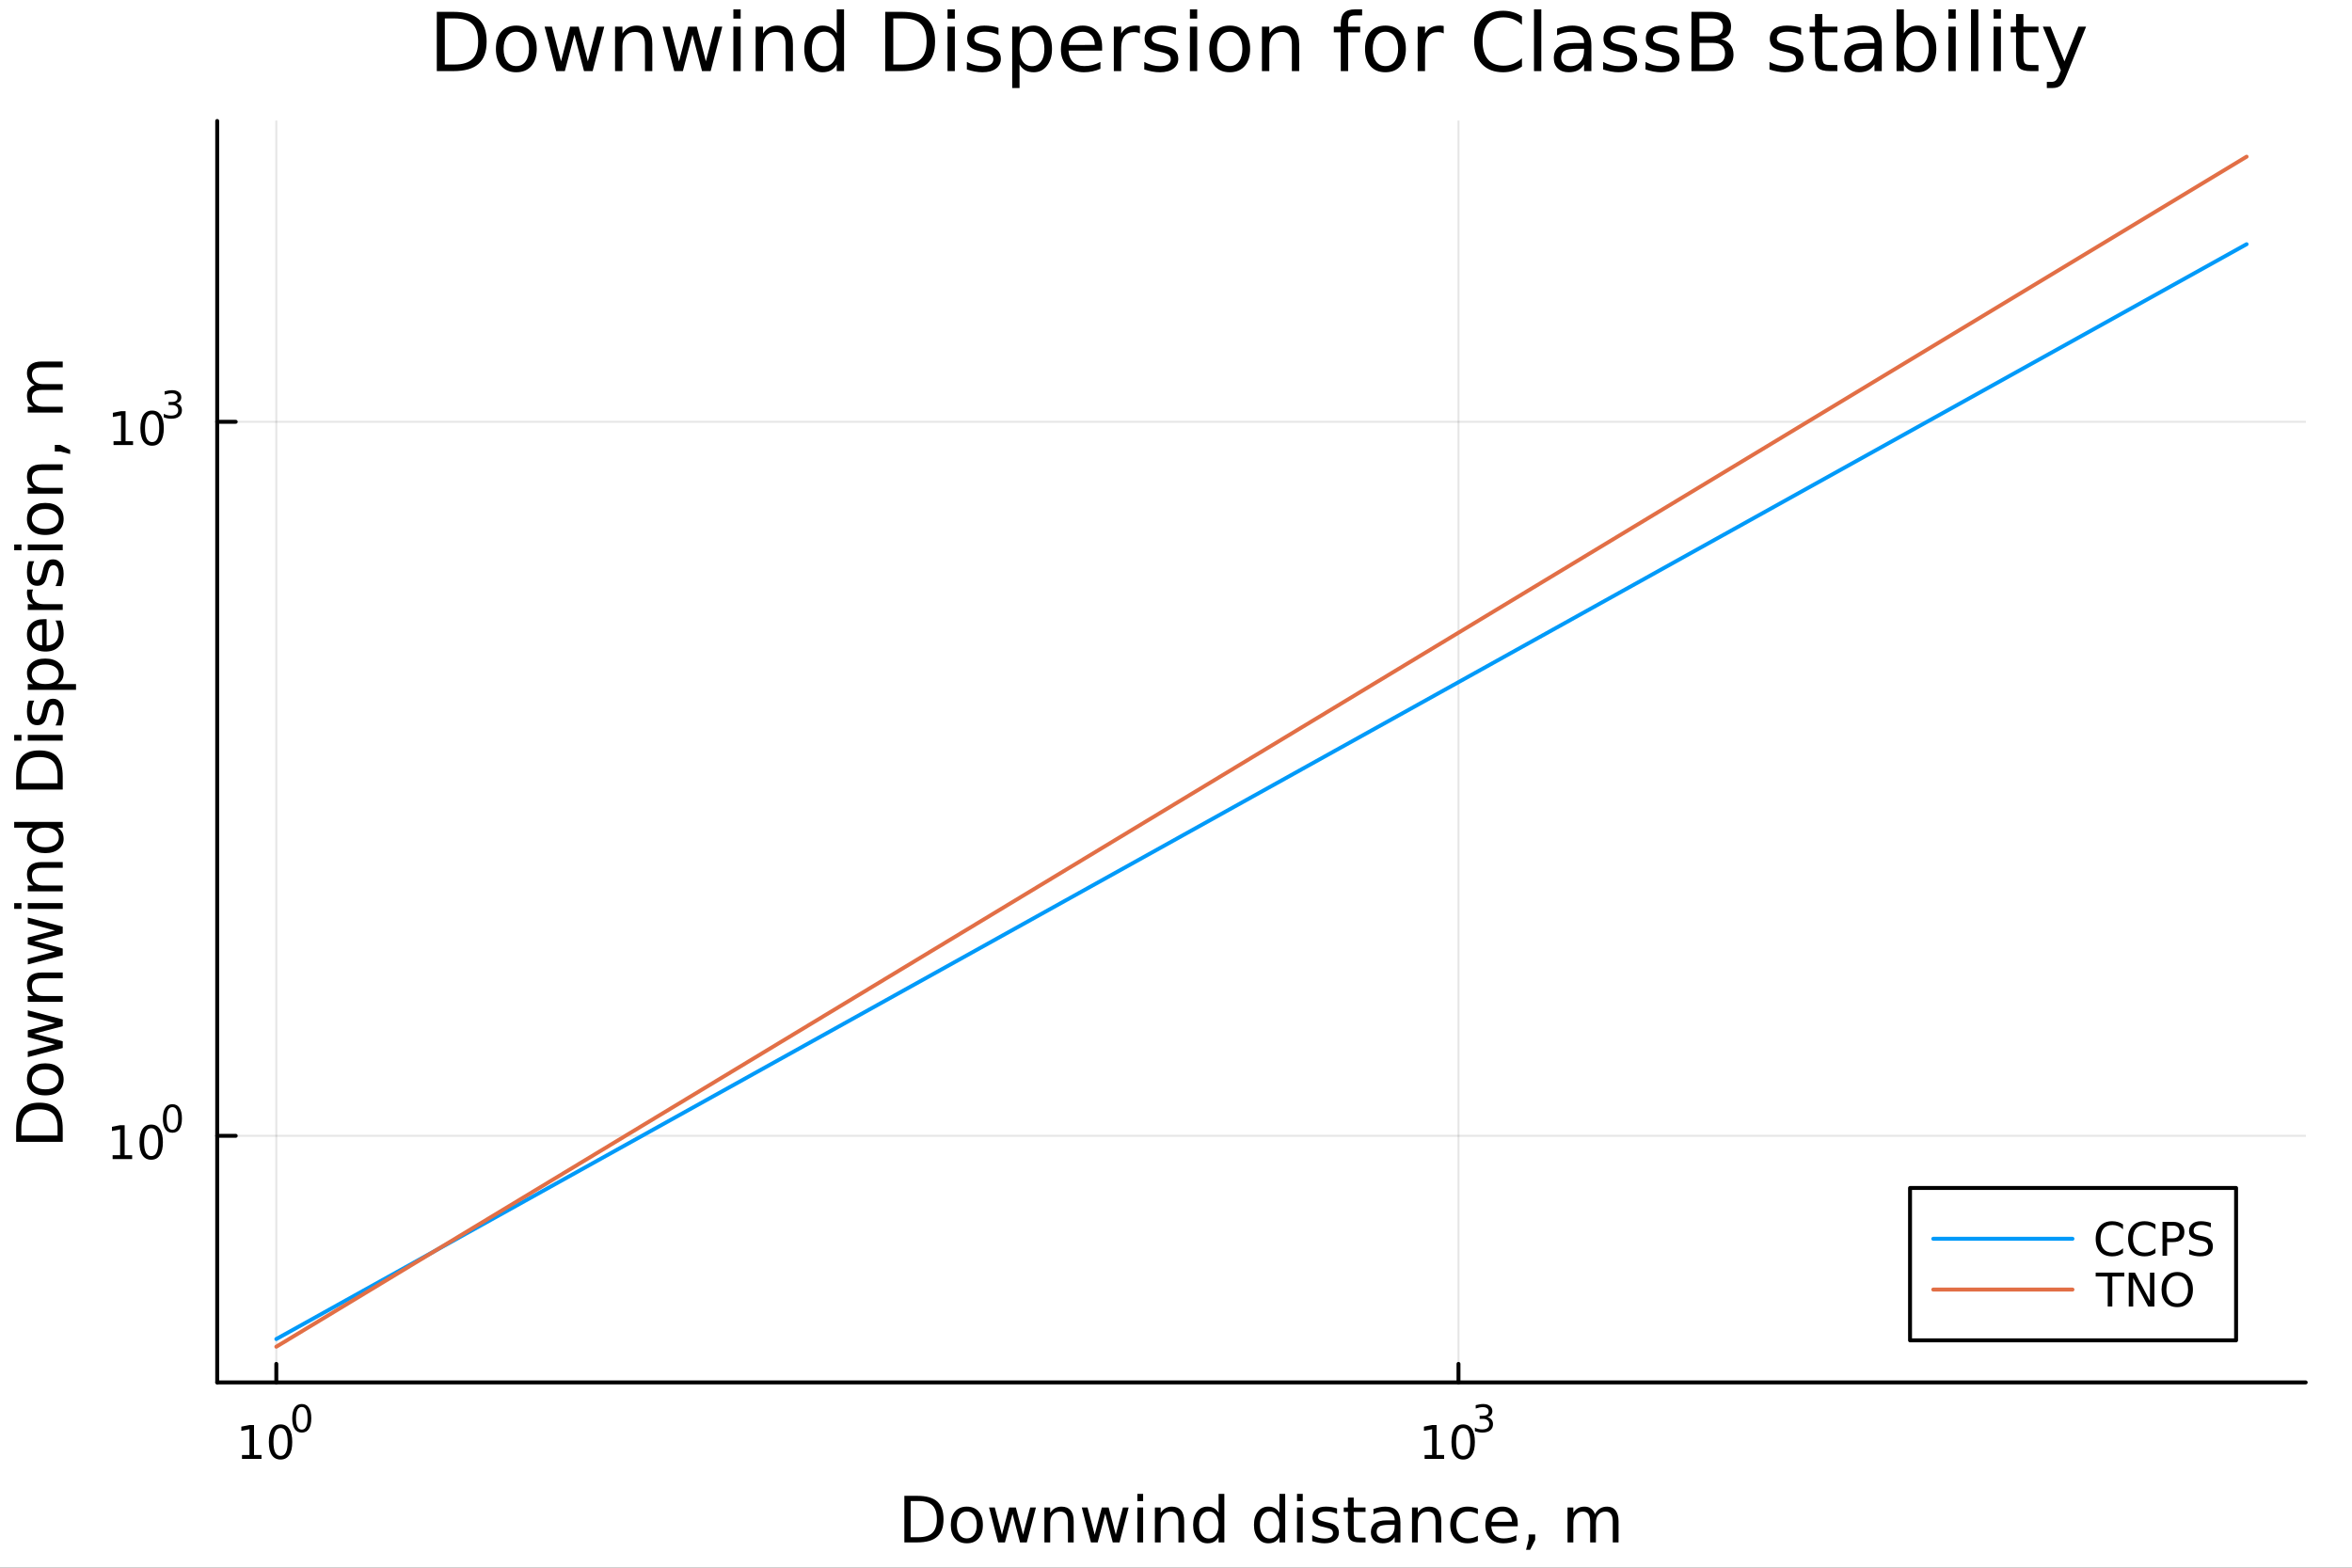 <?xml version="1.0" encoding="utf-8"?>
<svg xmlns="http://www.w3.org/2000/svg" xmlns:xlink="http://www.w3.org/1999/xlink" width="600" height="400" viewBox="0 0 2400 1600">
<rect x="0" y="0" width="2400" height="1600" fill="#333333" stroke="none"/>
<defs>
  <clipPath id="clip360">
    <rect x="0" y="0" width="2400" height="1600"/>
  </clipPath>
</defs>
<path clip-path="url(#clip360)" d="M0 1600 L2400 1600 L2400 0 L0 0  Z" fill="#ffffff" fill-rule="evenodd" fill-opacity="1"/>
<defs>
  <clipPath id="clip361">
    <rect x="480" y="0" width="1681" height="1600"/>
  </clipPath>
</defs>
<path clip-path="url(#clip360)" d="M221.637 1410.9 L2352.76 1410.9 L2352.76 123.472 L221.637 123.472  Z" fill="#ffffff" fill-rule="evenodd" fill-opacity="1"/>
<defs>
  <clipPath id="clip362">
    <rect x="221" y="123" width="2132" height="1288"/>
  </clipPath>
</defs>
<polyline clip-path="url(#clip362)" style="stroke:#000000; stroke-linecap:round; stroke-linejoin:round; stroke-width:2; stroke-opacity:0.1; fill:none" points="281.952,1410.9 281.952,123.472 "/>
<polyline clip-path="url(#clip362)" style="stroke:#000000; stroke-linecap:round; stroke-linejoin:round; stroke-width:2; stroke-opacity:0.1; fill:none" points="1488.25,1410.9 1488.25,123.472 "/>
<polyline clip-path="url(#clip362)" style="stroke:#000000; stroke-linecap:round; stroke-linejoin:round; stroke-width:2; stroke-opacity:0.1; fill:none" points="221.637,1159.23 2352.76,1159.23 "/>
<polyline clip-path="url(#clip362)" style="stroke:#000000; stroke-linecap:round; stroke-linejoin:round; stroke-width:2; stroke-opacity:0.1; fill:none" points="221.637,430.497 2352.76,430.497 "/>
<polyline clip-path="url(#clip360)" style="stroke:#000000; stroke-linecap:round; stroke-linejoin:round; stroke-width:4; stroke-opacity:1; fill:none" points="221.637,1410.9 2352.76,1410.9 "/>
<polyline clip-path="url(#clip360)" style="stroke:#000000; stroke-linecap:round; stroke-linejoin:round; stroke-width:4; stroke-opacity:1; fill:none" points="281.952,1410.9 281.952,1392 "/>
<polyline clip-path="url(#clip360)" style="stroke:#000000; stroke-linecap:round; stroke-linejoin:round; stroke-width:4; stroke-opacity:1; fill:none" points="1488.25,1410.9 1488.25,1392 "/>
<path clip-path="url(#clip360)" d="M246.935 1485.02 L254.573 1485.02 L254.573 1458.66 L246.263 1460.32 L246.263 1456.06 L254.527 1454.4 L259.203 1454.4 L259.203 1485.02 L266.842 1485.02 L266.842 1488.96 L246.935 1488.96 L246.935 1485.02 Z" fill="#000000" fill-rule="nonzero" fill-opacity="1" /><path clip-path="url(#clip360)" d="M286.286 1457.48 Q282.675 1457.48 280.846 1461.04 Q279.041 1464.58 279.041 1471.71 Q279.041 1478.82 280.846 1482.38 Q282.675 1485.92 286.286 1485.92 Q289.92 1485.92 291.726 1482.38 Q293.555 1478.82 293.555 1471.71 Q293.555 1464.58 291.726 1461.04 Q289.92 1457.48 286.286 1457.48 M286.286 1453.77 Q292.096 1453.77 295.152 1458.38 Q298.231 1462.96 298.231 1471.71 Q298.231 1480.44 295.152 1485.04 Q292.096 1489.63 286.286 1489.63 Q280.476 1489.63 277.397 1485.04 Q274.342 1480.44 274.342 1471.71 Q274.342 1462.96 277.397 1458.38 Q280.476 1453.77 286.286 1453.77 Z" fill="#000000" fill-rule="nonzero" fill-opacity="1" /><path clip-path="url(#clip360)" d="M307.935 1435.97 Q305.001 1435.97 303.516 1438.86 Q302.049 1441.74 302.049 1447.53 Q302.049 1453.31 303.516 1456.2 Q305.001 1459.08 307.935 1459.08 Q310.888 1459.08 312.355 1456.2 Q313.841 1453.31 313.841 1447.53 Q313.841 1441.74 312.355 1438.86 Q310.888 1435.97 307.935 1435.97 M307.935 1432.96 Q312.656 1432.96 315.139 1436.7 Q317.64 1440.43 317.64 1447.53 Q317.64 1454.62 315.139 1458.37 Q312.656 1462.09 307.935 1462.09 Q303.215 1462.09 300.713 1458.37 Q298.231 1454.62 298.231 1447.53 Q298.231 1440.43 300.713 1436.7 Q303.215 1432.96 307.935 1432.96 Z" fill="#000000" fill-rule="nonzero" fill-opacity="1" /><path clip-path="url(#clip360)" d="M1453.69 1485.02 L1461.33 1485.02 L1461.33 1458.66 L1453.02 1460.32 L1453.02 1456.06 L1461.28 1454.4 L1465.96 1454.4 L1465.96 1485.02 L1473.6 1485.02 L1473.6 1488.96 L1453.69 1488.96 L1453.69 1485.02 Z" fill="#000000" fill-rule="nonzero" fill-opacity="1" /><path clip-path="url(#clip360)" d="M1493.04 1457.48 Q1489.43 1457.48 1487.6 1461.04 Q1485.8 1464.58 1485.8 1471.71 Q1485.8 1478.82 1487.6 1482.38 Q1489.43 1485.92 1493.04 1485.92 Q1496.67 1485.92 1498.48 1482.38 Q1500.31 1478.82 1500.31 1471.71 Q1500.31 1464.58 1498.48 1461.04 Q1496.67 1457.48 1493.04 1457.48 M1493.04 1453.77 Q1498.85 1453.77 1501.91 1458.38 Q1504.99 1462.96 1504.99 1471.71 Q1504.99 1480.44 1501.91 1485.04 Q1498.85 1489.63 1493.04 1489.63 Q1487.23 1489.63 1484.15 1485.04 Q1481.1 1480.44 1481.1 1471.71 Q1481.1 1462.96 1484.15 1458.38 Q1487.23 1453.77 1493.04 1453.77 Z" fill="#000000" fill-rule="nonzero" fill-opacity="1" /><path clip-path="url(#clip360)" d="M1517.68 1446.41 Q1520.41 1446.99 1521.93 1448.83 Q1523.47 1450.68 1523.47 1453.38 Q1523.47 1457.54 1520.61 1459.82 Q1517.76 1462.09 1512.49 1462.09 Q1510.72 1462.09 1508.84 1461.73 Q1506.98 1461.4 1504.99 1460.7 L1504.99 1457.03 Q1506.56 1457.95 1508.45 1458.42 Q1510.33 1458.89 1512.38 1458.89 Q1515.95 1458.89 1517.81 1457.48 Q1519.69 1456.07 1519.69 1453.38 Q1519.69 1450.9 1517.94 1449.51 Q1516.21 1448.1 1513.11 1448.1 L1509.84 1448.1 L1509.84 1444.98 L1513.26 1444.98 Q1516.06 1444.98 1517.55 1443.87 Q1519.03 1442.74 1519.03 1440.63 Q1519.03 1438.47 1517.49 1437.32 Q1515.97 1436.16 1513.11 1436.16 Q1511.55 1436.16 1509.76 1436.49 Q1507.98 1436.83 1505.83 1437.55 L1505.83 1434.16 Q1507.99 1433.56 1509.88 1433.26 Q1511.77 1432.96 1513.45 1432.96 Q1517.77 1432.96 1520.29 1434.93 Q1522.81 1436.89 1522.81 1440.24 Q1522.81 1442.57 1521.48 1444.19 Q1520.14 1445.79 1517.68 1446.41 Z" fill="#000000" fill-rule="nonzero" fill-opacity="1" /><path clip-path="url(#clip360)" d="M929.253 1531.95 L929.253 1568.9 L937.019 1568.9 Q946.854 1568.9 951.405 1564.45 Q955.989 1559.99 955.989 1550.38 Q955.989 1540.83 951.405 1536.4 Q946.854 1531.95 937.019 1531.95 L929.253 1531.95 M922.823 1526.67 L936.032 1526.67 Q949.846 1526.67 956.307 1532.43 Q962.768 1538.16 962.768 1550.38 Q962.768 1562.66 956.275 1568.42 Q949.782 1574.19 936.032 1574.19 L922.823 1574.19 L922.823 1526.67 Z" fill="#000000" fill-rule="nonzero" fill-opacity="1" /><path clip-path="url(#clip360)" d="M986.576 1542.64 Q981.865 1542.64 979.128 1546.34 Q976.391 1550 976.391 1556.39 Q976.391 1562.79 979.096 1566.48 Q981.834 1570.14 986.576 1570.14 Q991.255 1570.14 993.992 1566.45 Q996.729 1562.76 996.729 1556.39 Q996.729 1550.06 993.992 1546.37 Q991.255 1542.64 986.576 1542.64 M986.576 1537.68 Q994.215 1537.68 998.575 1542.64 Q1002.94 1547.61 1002.94 1556.39 Q1002.94 1565.15 998.575 1570.14 Q994.215 1575.11 986.576 1575.11 Q978.905 1575.11 974.545 1570.14 Q970.216 1565.15 970.216 1556.39 Q970.216 1547.61 974.545 1542.64 Q978.905 1537.68 986.576 1537.68 Z" fill="#000000" fill-rule="nonzero" fill-opacity="1" /><path clip-path="url(#clip360)" d="M1009.24 1538.54 L1015.09 1538.54 L1022.41 1566.36 L1029.7 1538.54 L1036.61 1538.54 L1043.93 1566.36 L1051.22 1538.54 L1057.08 1538.54 L1047.75 1574.19 L1040.84 1574.19 L1033.17 1544.97 L1025.47 1574.19 L1018.56 1574.19 L1009.24 1538.54 Z" fill="#000000" fill-rule="nonzero" fill-opacity="1" /><path clip-path="url(#clip360)" d="M1095.59 1552.67 L1095.59 1574.19 L1089.73 1574.19 L1089.73 1552.86 Q1089.73 1547.8 1087.76 1545.29 Q1085.79 1542.77 1081.84 1542.77 Q1077.1 1542.77 1074.36 1545.79 Q1071.62 1548.82 1071.62 1554.04 L1071.62 1574.19 L1065.73 1574.19 L1065.73 1538.54 L1071.62 1538.54 L1071.62 1544.08 Q1073.72 1540.86 1076.56 1539.27 Q1079.42 1537.68 1083.14 1537.68 Q1089.29 1537.68 1092.44 1541.5 Q1095.59 1545.29 1095.59 1552.67 Z" fill="#000000" fill-rule="nonzero" fill-opacity="1" /><path clip-path="url(#clip360)" d="M1103.86 1538.54 L1109.72 1538.54 L1117.04 1566.36 L1124.33 1538.54 L1131.24 1538.54 L1138.56 1566.36 L1145.85 1538.54 L1151.7 1538.54 L1142.38 1574.19 L1135.47 1574.19 L1127.8 1544.97 L1120.1 1574.19 L1113.19 1574.19 L1103.86 1538.54 Z" fill="#000000" fill-rule="nonzero" fill-opacity="1" /><path clip-path="url(#clip360)" d="M1160.58 1538.54 L1166.44 1538.54 L1166.44 1574.19 L1160.58 1574.19 L1160.58 1538.54 M1160.58 1524.66 L1166.44 1524.66 L1166.44 1532.08 L1160.58 1532.08 L1160.58 1524.66 Z" fill="#000000" fill-rule="nonzero" fill-opacity="1" /><path clip-path="url(#clip360)" d="M1208.33 1552.67 L1208.33 1574.19 L1202.47 1574.19 L1202.47 1552.86 Q1202.47 1547.8 1200.5 1545.29 Q1198.52 1542.77 1194.58 1542.77 Q1189.83 1542.77 1187.1 1545.79 Q1184.36 1548.82 1184.36 1554.04 L1184.36 1574.19 L1178.47 1574.19 L1178.47 1538.54 L1184.36 1538.54 L1184.36 1544.08 Q1186.46 1540.86 1189.29 1539.27 Q1192.16 1537.68 1195.88 1537.68 Q1202.02 1537.68 1205.17 1541.5 Q1208.33 1545.29 1208.33 1552.67 Z" fill="#000000" fill-rule="nonzero" fill-opacity="1" /><path clip-path="url(#clip360)" d="M1243.46 1543.95 L1243.46 1524.66 L1249.32 1524.66 L1249.32 1574.19 L1243.46 1574.19 L1243.46 1568.84 Q1241.62 1572.02 1238.79 1573.58 Q1235.98 1575.11 1232.04 1575.11 Q1225.58 1575.11 1221.5 1569.95 Q1217.46 1564.8 1217.46 1556.39 Q1217.46 1547.99 1221.5 1542.83 Q1225.58 1537.68 1232.04 1537.68 Q1235.98 1537.68 1238.79 1539.24 Q1241.62 1540.77 1243.46 1543.95 M1223.51 1556.39 Q1223.51 1562.85 1226.15 1566.55 Q1228.82 1570.21 1233.47 1570.21 Q1238.12 1570.21 1240.79 1566.55 Q1243.46 1562.85 1243.46 1556.39 Q1243.46 1549.93 1240.79 1546.27 Q1238.12 1542.58 1233.47 1542.58 Q1228.82 1542.58 1226.15 1546.27 Q1223.51 1549.93 1223.51 1556.39 Z" fill="#000000" fill-rule="nonzero" fill-opacity="1" /><path clip-path="url(#clip360)" d="M1305.56 1543.95 L1305.56 1524.66 L1311.42 1524.66 L1311.42 1574.19 L1305.56 1574.19 L1305.56 1568.84 Q1303.72 1572.02 1300.88 1573.58 Q1298.08 1575.11 1294.14 1575.11 Q1287.67 1575.11 1283.6 1569.95 Q1279.56 1564.8 1279.56 1556.39 Q1279.56 1547.99 1283.6 1542.83 Q1287.67 1537.68 1294.14 1537.68 Q1298.08 1537.68 1300.88 1539.24 Q1303.72 1540.77 1305.56 1543.95 M1285.61 1556.39 Q1285.61 1562.85 1288.25 1566.55 Q1290.92 1570.21 1295.57 1570.21 Q1300.21 1570.21 1302.89 1566.55 Q1305.56 1562.85 1305.56 1556.39 Q1305.56 1549.93 1302.89 1546.27 Q1300.21 1542.58 1295.57 1542.58 Q1290.92 1542.58 1288.25 1546.27 Q1285.61 1549.93 1285.61 1556.39 Z" fill="#000000" fill-rule="nonzero" fill-opacity="1" /><path clip-path="url(#clip360)" d="M1323.48 1538.54 L1329.34 1538.54 L1329.34 1574.19 L1323.48 1574.19 L1323.48 1538.54 M1323.48 1524.66 L1329.34 1524.66 L1329.34 1532.08 L1323.48 1532.08 L1323.48 1524.66 Z" fill="#000000" fill-rule="nonzero" fill-opacity="1" /><path clip-path="url(#clip360)" d="M1364.32 1539.59 L1364.32 1545.13 Q1361.83 1543.85 1359.16 1543.22 Q1356.49 1542.58 1353.62 1542.58 Q1349.26 1542.58 1347.07 1543.92 Q1344.9 1545.25 1344.9 1547.93 Q1344.9 1549.96 1346.46 1551.14 Q1348.02 1552.29 1352.73 1553.34 L1354.74 1553.78 Q1360.98 1555.12 1363.58 1557.57 Q1366.23 1559.99 1366.23 1564.35 Q1366.23 1569.32 1362.28 1572.21 Q1358.37 1575.11 1351.49 1575.11 Q1348.63 1575.11 1345.51 1574.54 Q1342.42 1573.99 1338.98 1572.88 L1338.98 1566.83 Q1342.23 1568.52 1345.38 1569.38 Q1348.53 1570.21 1351.62 1570.21 Q1355.76 1570.21 1357.98 1568.81 Q1360.21 1567.37 1360.21 1564.8 Q1360.21 1562.41 1358.59 1561.14 Q1357 1559.86 1351.55 1558.68 L1349.52 1558.21 Q1344.07 1557.06 1341.66 1554.71 Q1339.24 1552.32 1339.24 1548.18 Q1339.24 1543.15 1342.8 1540.42 Q1346.37 1537.68 1352.92 1537.68 Q1356.17 1537.68 1359.03 1538.16 Q1361.9 1538.63 1364.32 1539.59 Z" fill="#000000" fill-rule="nonzero" fill-opacity="1" /><path clip-path="url(#clip360)" d="M1381.35 1528.42 L1381.35 1538.54 L1393.41 1538.54 L1393.41 1543.09 L1381.35 1543.09 L1381.35 1562.44 Q1381.35 1566.8 1382.52 1568.04 Q1383.73 1569.28 1387.39 1569.28 L1393.41 1569.28 L1393.41 1574.19 L1387.39 1574.19 Q1380.61 1574.19 1378.04 1571.67 Q1375.46 1569.12 1375.46 1562.44 L1375.46 1543.09 L1371.16 1543.09 L1371.16 1538.54 L1375.46 1538.54 L1375.46 1528.42 L1381.35 1528.42 Z" fill="#000000" fill-rule="nonzero" fill-opacity="1" /><path clip-path="url(#clip360)" d="M1417.31 1556.27 Q1410.21 1556.27 1407.48 1557.89 Q1404.74 1559.51 1404.74 1563.43 Q1404.74 1566.55 1406.78 1568.39 Q1408.85 1570.21 1412.38 1570.21 Q1417.25 1570.21 1420.18 1566.77 Q1423.14 1563.3 1423.14 1557.57 L1423.14 1556.27 L1417.31 1556.27 M1428.99 1553.85 L1428.99 1574.19 L1423.14 1574.19 L1423.14 1568.77 Q1421.13 1572.02 1418.14 1573.58 Q1415.15 1575.11 1410.82 1575.11 Q1405.34 1575.11 1402.1 1572.05 Q1398.88 1568.97 1398.88 1563.81 Q1398.88 1557.79 1402.89 1554.74 Q1406.94 1551.68 1414.92 1551.68 L1423.14 1551.68 L1423.14 1551.11 Q1423.14 1547.07 1420.46 1544.87 Q1417.82 1542.64 1413.01 1542.64 Q1409.96 1542.64 1407.06 1543.38 Q1404.17 1544.11 1401.49 1545.57 L1401.49 1540.16 Q1404.71 1538.92 1407.73 1538.31 Q1410.75 1537.68 1413.62 1537.68 Q1421.35 1537.68 1425.17 1541.69 Q1428.99 1545.7 1428.99 1553.85 Z" fill="#000000" fill-rule="nonzero" fill-opacity="1" /><path clip-path="url(#clip360)" d="M1470.69 1552.67 L1470.69 1574.19 L1464.83 1574.19 L1464.83 1552.86 Q1464.83 1547.8 1462.86 1545.29 Q1460.88 1542.77 1456.94 1542.77 Q1452.2 1542.77 1449.46 1545.79 Q1446.72 1548.82 1446.72 1554.04 L1446.72 1574.19 L1440.83 1574.19 L1440.83 1538.54 L1446.72 1538.54 L1446.72 1544.08 Q1448.82 1540.86 1451.65 1539.27 Q1454.52 1537.68 1458.24 1537.68 Q1464.39 1537.68 1467.54 1541.5 Q1470.69 1545.29 1470.69 1552.67 Z" fill="#000000" fill-rule="nonzero" fill-opacity="1" /><path clip-path="url(#clip360)" d="M1508.02 1539.91 L1508.02 1545.38 Q1505.54 1544.01 1503.03 1543.34 Q1500.54 1542.64 1498 1542.64 Q1492.3 1542.64 1489.15 1546.27 Q1486 1549.87 1486 1556.39 Q1486 1562.92 1489.15 1566.55 Q1492.3 1570.14 1498 1570.14 Q1500.54 1570.14 1503.03 1569.47 Q1505.54 1568.77 1508.02 1567.41 L1508.02 1572.82 Q1505.57 1573.96 1502.93 1574.54 Q1500.32 1575.11 1497.36 1575.11 Q1489.31 1575.11 1484.57 1570.05 Q1479.82 1564.99 1479.82 1556.39 Q1479.82 1547.67 1484.6 1542.68 Q1489.4 1537.68 1497.74 1537.68 Q1500.45 1537.68 1503.03 1538.25 Q1505.6 1538.79 1508.02 1539.91 Z" fill="#000000" fill-rule="nonzero" fill-opacity="1" /><path clip-path="url(#clip360)" d="M1548.7 1554.9 L1548.7 1557.76 L1521.77 1557.76 Q1522.15 1563.81 1525.4 1566.99 Q1528.68 1570.14 1534.5 1570.14 Q1537.88 1570.14 1541.03 1569.32 Q1544.21 1568.49 1547.33 1566.83 L1547.33 1572.37 Q1544.18 1573.71 1540.87 1574.41 Q1537.56 1575.11 1534.15 1575.11 Q1525.62 1575.11 1520.63 1570.14 Q1515.66 1565.18 1515.66 1556.71 Q1515.66 1547.96 1520.37 1542.83 Q1525.11 1537.68 1533.14 1537.68 Q1540.33 1537.68 1544.5 1542.33 Q1548.7 1546.94 1548.7 1554.9 M1542.84 1553.18 Q1542.78 1548.37 1540.14 1545.51 Q1537.53 1542.64 1533.2 1542.64 Q1528.3 1542.64 1525.34 1545.41 Q1522.41 1548.18 1521.96 1553.21 L1542.84 1553.18 Z" fill="#000000" fill-rule="nonzero" fill-opacity="1" /><path clip-path="url(#clip360)" d="M1559.81 1566.1 L1566.52 1566.1 L1566.52 1571.58 L1561.3 1581.76 L1557.2 1581.76 L1559.81 1571.58 L1559.81 1566.1 Z" fill="#000000" fill-rule="nonzero" fill-opacity="1" /><path clip-path="url(#clip360)" d="M1627.51 1545.38 Q1629.7 1541.43 1632.76 1539.56 Q1635.81 1537.68 1639.95 1537.68 Q1645.52 1537.68 1648.55 1541.59 Q1651.57 1545.48 1651.57 1552.67 L1651.57 1574.19 L1645.68 1574.19 L1645.68 1552.86 Q1645.68 1547.74 1643.87 1545.25 Q1642.05 1542.77 1638.33 1542.77 Q1633.78 1542.77 1631.14 1545.79 Q1628.49 1548.82 1628.49 1554.04 L1628.49 1574.19 L1622.61 1574.19 L1622.61 1552.86 Q1622.61 1547.7 1620.79 1545.25 Q1618.98 1542.77 1615.19 1542.77 Q1610.7 1542.77 1608.06 1545.83 Q1605.42 1548.85 1605.42 1554.04 L1605.42 1574.19 L1599.53 1574.19 L1599.53 1538.54 L1605.42 1538.54 L1605.42 1544.08 Q1607.42 1540.8 1610.22 1539.24 Q1613.03 1537.68 1616.88 1537.68 Q1620.76 1537.68 1623.46 1539.65 Q1626.2 1541.62 1627.51 1545.38 Z" fill="#000000" fill-rule="nonzero" fill-opacity="1" /><polyline clip-path="url(#clip360)" style="stroke:#000000; stroke-linecap:round; stroke-linejoin:round; stroke-width:4; stroke-opacity:1; fill:none" points="221.637,1410.9 221.637,123.472 "/>
<polyline clip-path="url(#clip360)" style="stroke:#000000; stroke-linecap:round; stroke-linejoin:round; stroke-width:4; stroke-opacity:1; fill:none" points="221.637,1159.23 240.535,1159.23 "/>
<polyline clip-path="url(#clip360)" style="stroke:#000000; stroke-linecap:round; stroke-linejoin:round; stroke-width:4; stroke-opacity:1; fill:none" points="221.637,430.497 240.535,430.497 "/>
<path clip-path="url(#clip360)" d="M114.931 1179.02 L122.57 1179.02 L122.57 1152.65 L114.26 1154.32 L114.26 1150.06 L122.524 1148.4 L127.2 1148.4 L127.2 1179.02 L134.839 1179.02 L134.839 1182.96 L114.931 1182.96 L114.931 1179.02 Z" fill="#000000" fill-rule="nonzero" fill-opacity="1" /><path clip-path="url(#clip360)" d="M154.283 1151.47 Q150.672 1151.47 148.843 1155.04 Q147.038 1158.58 147.038 1165.71 Q147.038 1172.82 148.843 1176.38 Q150.672 1179.92 154.283 1179.92 Q157.917 1179.92 159.723 1176.38 Q161.552 1172.82 161.552 1165.71 Q161.552 1158.58 159.723 1155.04 Q157.917 1151.47 154.283 1151.47 M154.283 1147.77 Q160.093 1147.77 163.149 1152.38 Q166.227 1156.96 166.227 1165.71 Q166.227 1174.44 163.149 1179.04 Q160.093 1183.63 154.283 1183.63 Q148.473 1183.63 145.394 1179.04 Q142.339 1174.44 142.339 1165.71 Q142.339 1156.96 145.394 1152.38 Q148.473 1147.77 154.283 1147.77 Z" fill="#000000" fill-rule="nonzero" fill-opacity="1" /><path clip-path="url(#clip360)" d="M175.932 1129.97 Q172.998 1129.97 171.512 1132.86 Q170.045 1135.74 170.045 1141.53 Q170.045 1147.31 171.512 1150.2 Q172.998 1153.08 175.932 1153.08 Q178.885 1153.08 180.352 1150.2 Q181.838 1147.31 181.838 1141.53 Q181.838 1135.74 180.352 1132.86 Q178.885 1129.97 175.932 1129.97 M175.932 1126.96 Q180.653 1126.96 183.136 1130.7 Q185.637 1134.42 185.637 1141.53 Q185.637 1148.62 183.136 1152.37 Q180.653 1156.09 175.932 1156.09 Q171.212 1156.09 168.71 1152.37 Q166.227 1148.62 166.227 1141.53 Q166.227 1134.42 168.71 1130.7 Q171.212 1126.96 175.932 1126.96 Z" fill="#000000" fill-rule="nonzero" fill-opacity="1" /><path clip-path="url(#clip360)" d="M115.853 450.289 L123.492 450.289 L123.492 423.924 L115.182 425.59 L115.182 421.331 L123.446 419.665 L128.121 419.665 L128.121 450.289 L135.76 450.289 L135.76 454.225 L115.853 454.225 L115.853 450.289 Z" fill="#000000" fill-rule="nonzero" fill-opacity="1" /><path clip-path="url(#clip360)" d="M155.205 422.743 Q151.594 422.743 149.765 426.308 Q147.959 429.85 147.959 436.979 Q147.959 444.086 149.765 447.651 Q151.594 451.192 155.205 451.192 Q158.839 451.192 160.644 447.651 Q162.473 444.086 162.473 436.979 Q162.473 429.85 160.644 426.308 Q158.839 422.743 155.205 422.743 M155.205 419.04 Q161.015 419.04 164.07 423.646 Q167.149 428.229 167.149 436.979 Q167.149 445.706 164.07 450.313 Q161.015 454.896 155.205 454.896 Q149.395 454.896 146.316 450.313 Q143.26 445.706 143.26 436.979 Q143.26 428.229 146.316 423.646 Q149.395 419.04 155.205 419.04 Z" fill="#000000" fill-rule="nonzero" fill-opacity="1" /><path clip-path="url(#clip360)" d="M179.844 411.674 Q182.571 412.257 184.095 414.1 Q185.637 415.943 185.637 418.652 Q185.637 422.808 182.778 425.084 Q179.92 427.36 174.653 427.36 Q172.885 427.36 171.005 427.002 Q169.143 426.664 167.149 425.968 L167.149 422.3 Q168.729 423.222 170.61 423.692 Q172.49 424.162 174.541 424.162 Q178.114 424.162 179.976 422.752 Q181.857 421.341 181.857 418.652 Q181.857 416.169 180.108 414.777 Q178.377 413.367 175.274 413.367 L172.001 413.367 L172.001 410.245 L175.424 410.245 Q178.227 410.245 179.713 409.135 Q181.198 408.006 181.198 405.9 Q181.198 403.737 179.656 402.59 Q178.133 401.424 175.274 401.424 Q173.713 401.424 171.926 401.762 Q170.139 402.101 167.995 402.815 L167.995 399.43 Q170.158 398.828 172.039 398.527 Q173.939 398.226 175.613 398.226 Q179.938 398.226 182.459 400.201 Q184.979 402.157 184.979 405.505 Q184.979 407.837 183.643 409.455 Q182.308 411.053 179.844 411.674 Z" fill="#000000" fill-rule="nonzero" fill-opacity="1" /><path clip-path="url(#clip360)" d="M21.768 1158.93 L58.721 1158.93 L58.721 1151.16 Q58.721 1141.33 54.265 1136.78 Q49.809 1132.19 40.196 1132.19 Q30.648 1132.19 26.224 1136.78 Q21.768 1141.33 21.768 1151.16 L21.768 1158.93 M16.484 1165.36 L16.484 1152.15 Q16.484 1138.34 22.245 1131.88 Q27.974 1125.41 40.196 1125.41 Q52.482 1125.41 58.243 1131.91 Q64.004 1138.4 64.004 1152.15 L64.004 1165.36 L16.484 1165.36 Z" fill="#000000" fill-rule="nonzero" fill-opacity="1" /><path clip-path="url(#clip360)" d="M32.462 1101.61 Q32.462 1106.32 36.154 1109.05 Q39.815 1111.79 46.212 1111.79 Q52.609 1111.79 56.302 1109.09 Q59.962 1106.35 59.962 1101.61 Q59.962 1096.93 56.27 1094.19 Q52.578 1091.45 46.212 1091.45 Q39.878 1091.45 36.186 1094.19 Q32.462 1096.93 32.462 1101.61 M27.497 1101.61 Q27.497 1093.97 32.462 1089.61 Q37.427 1085.25 46.212 1085.25 Q54.965 1085.25 59.962 1089.61 Q64.927 1093.97 64.927 1101.61 Q64.927 1109.28 59.962 1113.64 Q54.965 1117.97 46.212 1117.97 Q37.427 1117.97 32.462 1113.64 Q27.497 1109.28 27.497 1101.61 Z" fill="#000000" fill-rule="nonzero" fill-opacity="1" /><path clip-path="url(#clip360)" d="M28.356 1078.94 L28.356 1073.09 L56.174 1065.77 L28.356 1058.48 L28.356 1051.57 L56.174 1044.25 L28.356 1036.96 L28.356 1031.11 L64.004 1040.43 L64.004 1047.34 L34.786 1055.01 L64.004 1062.71 L64.004 1069.62 L28.356 1078.94 Z" fill="#000000" fill-rule="nonzero" fill-opacity="1" /><path clip-path="url(#clip360)" d="M42.488 992.594 L64.004 992.594 L64.004 998.451 L42.679 998.451 Q37.618 998.451 35.104 1000.42 Q32.589 1002.4 32.589 1006.34 Q32.589 1011.09 35.613 1013.82 Q38.637 1016.56 43.857 1016.56 L64.004 1016.56 L64.004 1022.45 L28.356 1022.45 L28.356 1016.56 L33.894 1016.56 Q30.68 1014.46 29.088 1011.63 Q27.497 1008.76 27.497 1005.04 Q27.497 998.896 31.316 995.745 Q35.104 992.594 42.488 992.594 Z" fill="#000000" fill-rule="nonzero" fill-opacity="1" /><path clip-path="url(#clip360)" d="M28.356 984.319 L28.356 978.462 L56.174 971.142 L28.356 963.853 L28.356 956.946 L56.174 949.626 L28.356 942.337 L28.356 936.48 L64.004 945.806 L64.004 952.713 L34.786 960.384 L64.004 968.086 L64.004 974.993 L28.356 984.319 Z" fill="#000000" fill-rule="nonzero" fill-opacity="1" /><path clip-path="url(#clip360)" d="M28.356 927.6 L28.356 921.744 L64.004 921.744 L64.004 927.6 L28.356 927.6 M14.479 927.6 L14.479 921.744 L21.895 921.744 L21.895 927.6 L14.479 927.6 Z" fill="#000000" fill-rule="nonzero" fill-opacity="1" /><path clip-path="url(#clip360)" d="M42.488 879.857 L64.004 879.857 L64.004 885.714 L42.679 885.714 Q37.618 885.714 35.104 887.687 Q32.589 889.661 32.589 893.607 Q32.589 898.35 35.613 901.087 Q38.637 903.824 43.857 903.824 L64.004 903.824 L64.004 909.713 L28.356 909.713 L28.356 903.824 L33.894 903.824 Q30.68 901.724 29.088 898.891 Q27.497 896.026 27.497 892.302 Q27.497 886.159 31.316 883.008 Q35.104 879.857 42.488 879.857 Z" fill="#000000" fill-rule="nonzero" fill-opacity="1" /><path clip-path="url(#clip360)" d="M33.767 844.719 L14.479 844.719 L14.479 838.862 L64.004 838.862 L64.004 844.719 L58.657 844.719 Q61.84 846.565 63.399 849.397 Q64.927 852.198 64.927 856.145 Q64.927 862.606 59.771 866.68 Q54.615 870.723 46.212 870.723 Q37.809 870.723 32.653 866.68 Q27.497 862.606 27.497 856.145 Q27.497 852.198 29.056 849.397 Q30.584 846.565 33.767 844.719 M46.212 864.675 Q52.673 864.675 56.365 862.033 Q60.026 859.36 60.026 854.713 Q60.026 850.066 56.365 847.392 Q52.673 844.719 46.212 844.719 Q39.751 844.719 36.09 847.392 Q32.398 850.066 32.398 854.713 Q32.398 859.36 36.09 862.033 Q39.751 864.675 46.212 864.675 Z" fill="#000000" fill-rule="nonzero" fill-opacity="1" /><path clip-path="url(#clip360)" d="M21.768 799.395 L58.721 799.395 L58.721 791.629 Q58.721 781.794 54.265 777.242 Q49.809 772.659 40.196 772.659 Q30.648 772.659 26.224 777.242 Q21.768 781.794 21.768 791.629 L21.768 799.395 M16.484 805.824 L16.484 792.615 Q16.484 778.802 22.245 772.341 Q27.974 765.879 40.196 765.879 Q52.482 765.879 58.243 772.372 Q64.004 778.865 64.004 792.615 L64.004 805.824 L16.484 805.824 Z" fill="#000000" fill-rule="nonzero" fill-opacity="1" /><path clip-path="url(#clip360)" d="M28.356 755.885 L28.356 750.029 L64.004 750.029 L64.004 755.885 L28.356 755.885 M14.479 755.885 L14.479 750.029 L21.895 750.029 L21.895 755.885 L14.479 755.885 Z" fill="#000000" fill-rule="nonzero" fill-opacity="1" /><path clip-path="url(#clip360)" d="M29.407 715.049 L34.945 715.049 Q33.672 717.532 33.035 720.205 Q32.398 722.879 32.398 725.744 Q32.398 730.104 33.735 732.3 Q35.072 734.465 37.746 734.465 Q39.783 734.465 40.96 732.905 Q42.106 731.345 43.157 726.635 L43.602 724.63 Q44.939 718.391 47.39 715.781 Q49.809 713.14 54.169 713.14 Q59.134 713.14 62.031 717.086 Q64.927 721.001 64.927 727.876 Q64.927 730.741 64.354 733.86 Q63.813 736.947 62.699 740.385 L56.652 740.385 Q58.339 737.138 59.198 733.987 Q60.026 730.836 60.026 727.749 Q60.026 723.611 58.625 721.383 Q57.193 719.155 54.615 719.155 Q52.228 719.155 50.955 720.778 Q49.681 722.37 48.504 727.812 L48.026 729.85 Q46.88 735.292 44.525 737.711 Q42.138 740.13 38 740.13 Q32.971 740.13 30.234 736.565 Q27.497 733.001 27.497 726.444 Q27.497 723.197 27.974 720.333 Q28.452 717.468 29.407 715.049 Z" fill="#000000" fill-rule="nonzero" fill-opacity="1" /><path clip-path="url(#clip360)" d="M58.657 698.148 L77.563 698.148 L77.563 704.037 L28.356 704.037 L28.356 698.148 L33.767 698.148 Q30.584 696.302 29.056 693.501 Q27.497 690.669 27.497 686.754 Q27.497 680.261 32.653 676.218 Q37.809 672.144 46.212 672.144 Q54.615 672.144 59.771 676.218 Q64.927 680.261 64.927 686.754 Q64.927 690.669 63.399 693.501 Q61.84 696.302 58.657 698.148 M46.212 678.224 Q39.751 678.224 36.09 680.897 Q32.398 683.539 32.398 688.186 Q32.398 692.833 36.09 695.507 Q39.751 698.148 46.212 698.148 Q52.673 698.148 56.365 695.507 Q60.026 692.833 60.026 688.186 Q60.026 683.539 56.365 680.897 Q52.673 678.224 46.212 678.224 Z" fill="#000000" fill-rule="nonzero" fill-opacity="1" /><path clip-path="url(#clip360)" d="M44.716 631.945 L47.581 631.945 L47.581 658.872 Q53.628 658.49 56.811 655.243 Q59.962 651.965 59.962 646.14 Q59.962 642.767 59.134 639.616 Q58.307 636.433 56.652 633.314 L62.19 633.314 Q63.527 636.465 64.227 639.775 Q64.927 643.085 64.927 646.491 Q64.927 655.021 59.962 660.018 Q54.997 664.983 46.53 664.983 Q37.777 664.983 32.653 660.272 Q27.497 655.53 27.497 647.509 Q27.497 640.316 32.144 636.146 Q36.759 631.945 44.716 631.945 M42.997 637.801 Q38.191 637.865 35.327 640.507 Q32.462 643.117 32.462 647.445 Q32.462 652.347 35.231 655.307 Q38 658.235 43.029 658.681 L42.997 637.801 Z" fill="#000000" fill-rule="nonzero" fill-opacity="1" /><path clip-path="url(#clip360)" d="M33.831 601.676 Q33.258 602.663 33.003 603.84 Q32.717 604.986 32.717 606.387 Q32.717 611.352 35.963 614.025 Q39.178 616.667 45.225 616.667 L64.004 616.667 L64.004 622.556 L28.356 622.556 L28.356 616.667 L33.894 616.667 Q30.648 614.821 29.088 611.861 Q27.497 608.901 27.497 604.668 Q27.497 604.063 27.592 603.331 Q27.656 602.599 27.815 601.708 L33.831 601.676 Z" fill="#000000" fill-rule="nonzero" fill-opacity="1" /><path clip-path="url(#clip360)" d="M29.407 572.808 L34.945 572.808 Q33.672 575.29 33.035 577.964 Q32.398 580.637 32.398 583.502 Q32.398 587.862 33.735 590.059 Q35.072 592.223 37.746 592.223 Q39.783 592.223 40.96 590.663 Q42.106 589.104 43.157 584.393 L43.602 582.388 Q44.939 576.15 47.39 573.54 Q49.809 570.898 54.169 570.898 Q59.134 570.898 62.031 574.845 Q64.927 578.759 64.927 585.634 Q64.927 588.499 64.354 591.618 Q63.813 594.706 62.699 598.143 L56.652 598.143 Q58.339 594.897 59.198 591.746 Q60.026 588.594 60.026 585.507 Q60.026 581.369 58.625 579.141 Q57.193 576.913 54.615 576.913 Q52.228 576.913 50.955 578.537 Q49.681 580.128 48.504 585.571 L48.026 587.608 Q46.88 593.05 44.525 595.469 Q42.138 597.888 38 597.888 Q32.971 597.888 30.234 594.324 Q27.497 590.759 27.497 584.202 Q27.497 580.956 27.974 578.091 Q28.452 575.227 29.407 572.808 Z" fill="#000000" fill-rule="nonzero" fill-opacity="1" /><path clip-path="url(#clip360)" d="M28.356 561.572 L28.356 555.716 L64.004 555.716 L64.004 561.572 L28.356 561.572 M14.479 561.572 L14.479 555.716 L21.895 555.716 L21.895 561.572 L14.479 561.572 Z" fill="#000000" fill-rule="nonzero" fill-opacity="1" /><path clip-path="url(#clip360)" d="M32.462 529.648 Q32.462 534.359 36.154 537.096 Q39.815 539.833 46.212 539.833 Q52.609 539.833 56.302 537.128 Q59.962 534.39 59.962 529.648 Q59.962 524.969 56.27 522.232 Q52.578 519.495 46.212 519.495 Q39.878 519.495 36.186 522.232 Q32.462 524.969 32.462 529.648 M27.497 529.648 Q27.497 522.009 32.462 517.649 Q37.427 513.288 46.212 513.288 Q54.965 513.288 59.962 517.649 Q64.927 522.009 64.927 529.648 Q64.927 537.319 59.962 541.679 Q54.965 546.008 46.212 546.008 Q37.427 546.008 32.462 541.679 Q27.497 537.319 27.497 529.648 Z" fill="#000000" fill-rule="nonzero" fill-opacity="1" /><path clip-path="url(#clip360)" d="M42.488 473.948 L64.004 473.948 L64.004 479.805 L42.679 479.805 Q37.618 479.805 35.104 481.778 Q32.589 483.751 32.589 487.698 Q32.589 492.44 35.613 495.178 Q38.637 497.915 43.857 497.915 L64.004 497.915 L64.004 503.803 L28.356 503.803 L28.356 497.915 L33.894 497.915 Q30.68 495.814 29.088 492.982 Q27.497 490.117 27.497 486.393 Q27.497 480.25 31.316 477.099 Q35.104 473.948 42.488 473.948 Z" fill="#000000" fill-rule="nonzero" fill-opacity="1" /><path clip-path="url(#clip360)" d="M55.92 460.771 L55.92 454.055 L61.394 454.055 L71.579 459.275 L71.579 463.381 L61.394 460.771 L55.92 460.771 Z" fill="#000000" fill-rule="nonzero" fill-opacity="1" /><path clip-path="url(#clip360)" d="M35.199 393.072 Q31.253 390.876 29.375 387.82 Q27.497 384.765 27.497 380.627 Q27.497 375.057 31.412 372.033 Q35.295 369.009 42.488 369.009 L64.004 369.009 L64.004 374.898 L42.679 374.898 Q37.555 374.898 35.072 376.712 Q32.589 378.526 32.589 382.25 Q32.589 386.802 35.613 389.443 Q38.637 392.085 43.857 392.085 L64.004 392.085 L64.004 397.973 L42.679 397.973 Q37.523 397.973 35.072 399.788 Q32.589 401.602 32.589 405.389 Q32.589 409.877 35.645 412.519 Q38.669 415.161 43.857 415.161 L64.004 415.161 L64.004 421.049 L28.356 421.049 L28.356 415.161 L33.894 415.161 Q30.616 413.156 29.056 410.355 Q27.497 407.554 27.497 403.703 Q27.497 399.819 29.47 397.114 Q31.444 394.377 35.199 393.072 Z" fill="#000000" fill-rule="nonzero" fill-opacity="1" /><path clip-path="url(#clip360)" d="M453.905 18.82 L453.905 65.852 L463.789 65.852 Q476.307 65.852 482.1 60.18 Q487.933 54.509 487.933 42.275 Q487.933 30.122 482.1 24.492 Q476.307 18.82 463.789 18.82 L453.905 18.82 M445.722 12.096 L462.534 12.096 Q480.115 12.096 488.338 19.428 Q496.561 26.72 496.561 42.275 Q496.561 57.912 488.297 65.244 Q480.034 72.576 462.534 72.576 L445.722 72.576 L445.722 12.096 Z" fill="#000000" fill-rule="nonzero" fill-opacity="1" /><path clip-path="url(#clip360)" d="M526.862 32.431 Q520.867 32.431 517.383 37.131 Q513.899 41.789 513.899 49.931 Q513.899 58.074 517.342 62.773 Q520.826 67.431 526.862 67.431 Q532.817 67.431 536.301 62.732 Q539.784 58.033 539.784 49.931 Q539.784 41.87 536.301 37.171 Q532.817 32.431 526.862 32.431 M526.862 26.112 Q536.584 26.112 542.134 32.431 Q547.684 38.751 547.684 49.931 Q547.684 61.071 542.134 67.431 Q536.584 73.751 526.862 73.751 Q517.099 73.751 511.55 67.431 Q506.04 61.071 506.04 49.931 Q506.04 38.751 511.55 32.431 Q517.099 26.112 526.862 26.112 Z" fill="#000000" fill-rule="nonzero" fill-opacity="1" /><path clip-path="url(#clip360)" d="M555.704 27.206 L563.158 27.206 L572.475 62.611 L581.752 27.206 L590.542 27.206 L599.859 62.611 L609.136 27.206 L616.59 27.206 L604.72 72.576 L595.93 72.576 L586.167 35.389 L576.364 72.576 L567.574 72.576 L555.704 27.206 Z" fill="#000000" fill-rule="nonzero" fill-opacity="1" /><path clip-path="url(#clip360)" d="M665.605 45.192 L665.605 72.576 L658.152 72.576 L658.152 45.435 Q658.152 38.994 655.64 35.794 Q653.129 32.594 648.106 32.594 Q642.07 32.594 638.586 36.442 Q635.102 40.29 635.102 46.934 L635.102 72.576 L627.608 72.576 L627.608 27.206 L635.102 27.206 L635.102 34.254 Q637.776 30.163 641.381 28.138 Q645.027 26.112 649.766 26.112 Q657.585 26.112 661.595 30.973 Q665.605 35.794 665.605 45.192 Z" fill="#000000" fill-rule="nonzero" fill-opacity="1" /><path clip-path="url(#clip360)" d="M676.138 27.206 L683.592 27.206 L692.909 62.611 L702.185 27.206 L710.976 27.206 L720.293 62.611 L729.569 27.206 L737.023 27.206 L725.154 72.576 L716.363 72.576 L706.601 35.389 L696.797 72.576 L688.007 72.576 L676.138 27.206 Z" fill="#000000" fill-rule="nonzero" fill-opacity="1" /><path clip-path="url(#clip360)" d="M748.325 27.206 L755.779 27.206 L755.779 72.576 L748.325 72.576 L748.325 27.206 M748.325 9.544 L755.779 9.544 L755.779 18.983 L748.325 18.983 L748.325 9.544 Z" fill="#000000" fill-rule="nonzero" fill-opacity="1" /><path clip-path="url(#clip360)" d="M809.089 45.192 L809.089 72.576 L801.635 72.576 L801.635 45.435 Q801.635 38.994 799.123 35.794 Q796.612 32.594 791.589 32.594 Q785.553 32.594 782.069 36.442 Q778.585 40.29 778.585 46.934 L778.585 72.576 L771.091 72.576 L771.091 27.206 L778.585 27.206 L778.585 34.254 Q781.259 30.163 784.864 28.138 Q788.51 26.112 793.249 26.112 Q801.068 26.112 805.078 30.973 Q809.089 35.794 809.089 45.192 Z" fill="#000000" fill-rule="nonzero" fill-opacity="1" /><path clip-path="url(#clip360)" d="M853.811 34.092 L853.811 9.544 L861.264 9.544 L861.264 72.576 L853.811 72.576 L853.811 65.77 Q851.461 69.821 847.856 71.806 Q844.291 73.751 839.268 73.751 Q831.044 73.751 825.859 67.188 Q820.715 60.626 820.715 49.931 Q820.715 39.237 825.859 32.675 Q831.044 26.112 839.268 26.112 Q844.291 26.112 847.856 28.097 Q851.461 30.041 853.811 34.092 M828.411 49.931 Q828.411 58.155 831.774 62.854 Q835.176 67.512 841.091 67.512 Q847.005 67.512 850.408 62.854 Q853.811 58.155 853.811 49.931 Q853.811 41.708 850.408 37.05 Q847.005 32.35 841.091 32.35 Q835.176 32.35 831.774 37.05 Q828.411 41.708 828.411 49.931 Z" fill="#000000" fill-rule="nonzero" fill-opacity="1" /><path clip-path="url(#clip360)" d="M911.495 18.82 L911.495 65.852 L921.38 65.852 Q933.897 65.852 939.69 60.18 Q945.523 54.509 945.523 42.275 Q945.523 30.122 939.69 24.492 Q933.897 18.82 921.38 18.82 L911.495 18.82 M903.313 12.096 L920.124 12.096 Q937.705 12.096 945.928 19.428 Q954.151 26.72 954.151 42.275 Q954.151 57.912 945.888 65.244 Q937.624 72.576 920.124 72.576 L903.313 72.576 L903.313 12.096 Z" fill="#000000" fill-rule="nonzero" fill-opacity="1" /><path clip-path="url(#clip360)" d="M966.871 27.206 L974.325 27.206 L974.325 72.576 L966.871 72.576 L966.871 27.206 M966.871 9.544 L974.325 9.544 L974.325 18.983 L966.871 18.983 L966.871 9.544 Z" fill="#000000" fill-rule="nonzero" fill-opacity="1" /><path clip-path="url(#clip360)" d="M1018.84 28.543 L1018.84 35.591 Q1015.68 33.971 1012.28 33.161 Q1008.88 32.35 1005.23 32.35 Q999.684 32.35 996.888 34.052 Q994.134 35.753 994.134 39.156 Q994.134 41.749 996.119 43.248 Q998.104 44.706 1004.1 46.043 L1006.65 46.61 Q1014.59 48.311 1017.91 51.43 Q1021.27 54.509 1021.27 60.059 Q1021.27 66.378 1016.25 70.064 Q1011.27 73.751 1002.52 73.751 Q998.873 73.751 994.904 73.022 Q990.974 72.333 986.599 70.915 L986.599 63.218 Q990.731 65.365 994.741 66.459 Q998.752 67.512 1002.68 67.512 Q1007.95 67.512 1010.78 65.73 Q1013.62 63.907 1013.62 60.626 Q1013.62 57.588 1011.55 55.967 Q1009.53 54.347 1002.6 52.848 L1000.01 52.24 Q993.081 50.782 990.002 47.785 Q986.923 44.746 986.923 39.48 Q986.923 33.08 991.46 29.596 Q995.997 26.112 1004.34 26.112 Q1008.47 26.112 1012.12 26.72 Q1015.77 27.327 1018.84 28.543 Z" fill="#000000" fill-rule="nonzero" fill-opacity="1" /><path clip-path="url(#clip360)" d="M1040.35 65.77 L1040.35 89.833 L1032.86 89.833 L1032.86 27.206 L1040.35 27.206 L1040.35 34.092 Q1042.7 30.041 1046.27 28.097 Q1049.87 26.112 1054.86 26.112 Q1063.12 26.112 1068.27 32.675 Q1073.45 39.237 1073.45 49.931 Q1073.45 60.626 1068.27 67.188 Q1063.12 73.751 1054.86 73.751 Q1049.87 73.751 1046.27 71.806 Q1042.7 69.821 1040.35 65.77 M1065.71 49.931 Q1065.71 41.708 1062.31 37.05 Q1058.95 32.35 1053.03 32.35 Q1047.12 32.35 1043.72 37.05 Q1040.35 41.708 1040.35 49.931 Q1040.35 58.155 1043.72 62.854 Q1047.12 67.512 1053.03 67.512 Q1058.95 67.512 1062.31 62.854 Q1065.71 58.155 1065.71 49.931 Z" fill="#000000" fill-rule="nonzero" fill-opacity="1" /><path clip-path="url(#clip360)" d="M1124.61 48.028 L1124.61 51.673 L1090.34 51.673 Q1090.83 59.37 1094.96 63.421 Q1099.13 67.431 1106.55 67.431 Q1110.84 67.431 1114.85 66.378 Q1118.9 65.325 1122.87 63.218 L1122.87 70.267 Q1118.86 71.968 1114.65 72.86 Q1110.44 73.751 1106.1 73.751 Q1095.24 73.751 1088.88 67.431 Q1082.57 61.112 1082.57 50.337 Q1082.57 39.197 1088.56 32.675 Q1094.6 26.112 1104.8 26.112 Q1113.96 26.112 1119.27 32.026 Q1124.61 37.9 1124.61 48.028 M1117.16 45.84 Q1117.08 39.723 1113.72 36.077 Q1110.39 32.431 1104.89 32.431 Q1098.65 32.431 1094.88 35.956 Q1091.15 39.48 1090.59 45.88 L1117.16 45.84 Z" fill="#000000" fill-rule="nonzero" fill-opacity="1" /><path clip-path="url(#clip360)" d="M1163.14 34.173 Q1161.88 33.444 1160.38 33.12 Q1158.92 32.756 1157.14 32.756 Q1150.82 32.756 1147.42 36.888 Q1144.06 40.979 1144.06 48.676 L1144.06 72.576 L1136.56 72.576 L1136.56 27.206 L1144.06 27.206 L1144.06 34.254 Q1146.41 30.122 1150.17 28.138 Q1153.94 26.112 1159.33 26.112 Q1160.1 26.112 1161.03 26.234 Q1161.96 26.315 1163.1 26.517 L1163.14 34.173 Z" fill="#000000" fill-rule="nonzero" fill-opacity="1" /><path clip-path="url(#clip360)" d="M1199.88 28.543 L1199.88 35.591 Q1196.72 33.971 1193.32 33.161 Q1189.91 32.35 1186.27 32.35 Q1180.72 32.35 1177.92 34.052 Q1175.17 35.753 1175.17 39.156 Q1175.17 41.749 1177.15 43.248 Q1179.14 44.706 1185.13 46.043 L1187.69 46.61 Q1195.63 48.311 1198.95 51.43 Q1202.31 54.509 1202.31 60.059 Q1202.31 66.378 1197.29 70.064 Q1192.3 73.751 1183.55 73.751 Q1179.91 73.751 1175.94 73.022 Q1172.01 72.333 1167.63 70.915 L1167.63 63.218 Q1171.77 65.365 1175.78 66.459 Q1179.79 67.512 1183.72 67.512 Q1188.98 67.512 1191.82 65.73 Q1194.65 63.907 1194.65 60.626 Q1194.65 57.588 1192.59 55.967 Q1190.56 54.347 1183.64 52.848 L1181.04 52.24 Q1174.12 50.782 1171.04 47.785 Q1167.96 44.746 1167.96 39.48 Q1167.96 33.08 1172.5 29.596 Q1177.03 26.112 1185.38 26.112 Q1189.51 26.112 1193.15 26.72 Q1196.8 27.327 1199.88 28.543 Z" fill="#000000" fill-rule="nonzero" fill-opacity="1" /><path clip-path="url(#clip360)" d="M1214.18 27.206 L1221.63 27.206 L1221.63 72.576 L1214.18 72.576 L1214.18 27.206 M1214.18 9.544 L1221.63 9.544 L1221.63 18.983 L1214.18 18.983 L1214.18 9.544 Z" fill="#000000" fill-rule="nonzero" fill-opacity="1" /><path clip-path="url(#clip360)" d="M1254.81 32.431 Q1248.81 32.431 1245.33 37.131 Q1241.85 41.789 1241.85 49.931 Q1241.85 58.074 1245.29 62.773 Q1248.77 67.431 1254.81 67.431 Q1260.76 67.431 1264.25 62.732 Q1267.73 58.033 1267.73 49.931 Q1267.73 41.87 1264.25 37.171 Q1260.76 32.431 1254.81 32.431 M1254.81 26.112 Q1264.53 26.112 1270.08 32.431 Q1275.63 38.751 1275.63 49.931 Q1275.63 61.071 1270.08 67.431 Q1264.53 73.751 1254.81 73.751 Q1245.05 73.751 1239.5 67.431 Q1233.99 61.071 1233.99 49.931 Q1233.99 38.751 1239.5 32.431 Q1245.05 26.112 1254.81 26.112 Z" fill="#000000" fill-rule="nonzero" fill-opacity="1" /><path clip-path="url(#clip360)" d="M1325.7 45.192 L1325.7 72.576 L1318.25 72.576 L1318.25 45.435 Q1318.25 38.994 1315.74 35.794 Q1313.22 32.594 1308.2 32.594 Q1302.16 32.594 1298.68 36.442 Q1295.2 40.29 1295.2 46.934 L1295.2 72.576 L1287.7 72.576 L1287.7 27.206 L1295.2 27.206 L1295.2 34.254 Q1297.87 30.163 1301.48 28.138 Q1305.12 26.112 1309.86 26.112 Q1317.68 26.112 1321.69 30.973 Q1325.7 35.794 1325.7 45.192 Z" fill="#000000" fill-rule="nonzero" fill-opacity="1" /><path clip-path="url(#clip360)" d="M1389.91 9.544 L1389.91 15.742 L1382.78 15.742 Q1378.77 15.742 1377.19 17.362 Q1375.65 18.983 1375.65 23.195 L1375.65 27.206 L1387.92 27.206 L1387.92 32.999 L1375.65 32.999 L1375.65 72.576 L1368.15 72.576 L1368.15 32.999 L1361.02 32.999 L1361.02 27.206 L1368.15 27.206 L1368.15 24.046 Q1368.15 16.471 1371.68 13.028 Q1375.2 9.544 1382.86 9.544 L1389.91 9.544 Z" fill="#000000" fill-rule="nonzero" fill-opacity="1" /><path clip-path="url(#clip360)" d="M1413.73 32.431 Q1407.73 32.431 1404.25 37.131 Q1400.76 41.789 1400.76 49.931 Q1400.76 58.074 1404.21 62.773 Q1407.69 67.431 1413.73 67.431 Q1419.68 67.431 1423.17 62.732 Q1426.65 58.033 1426.65 49.931 Q1426.65 41.87 1423.17 37.171 Q1419.68 32.431 1413.73 32.431 M1413.73 26.112 Q1423.45 26.112 1429 32.431 Q1434.55 38.751 1434.55 49.931 Q1434.55 61.071 1429 67.431 Q1423.45 73.751 1413.73 73.751 Q1403.96 73.751 1398.41 67.431 Q1392.9 61.071 1392.9 49.931 Q1392.9 38.751 1398.41 32.431 Q1403.96 26.112 1413.73 26.112 Z" fill="#000000" fill-rule="nonzero" fill-opacity="1" /><path clip-path="url(#clip360)" d="M1473.19 34.173 Q1471.94 33.444 1470.44 33.12 Q1468.98 32.756 1467.2 32.756 Q1460.88 32.756 1457.48 36.888 Q1454.11 40.979 1454.11 48.676 L1454.11 72.576 L1446.62 72.576 L1446.62 27.206 L1454.11 27.206 L1454.11 34.254 Q1456.46 30.122 1460.23 28.138 Q1464 26.112 1469.39 26.112 Q1470.16 26.112 1471.09 26.234 Q1472.02 26.315 1473.15 26.517 L1473.19 34.173 Z" fill="#000000" fill-rule="nonzero" fill-opacity="1" /><path clip-path="url(#clip360)" d="M1553 16.755 L1553 25.383 Q1548.86 21.535 1544.17 19.631 Q1539.51 17.727 1534.24 17.727 Q1523.87 17.727 1518.36 24.087 Q1512.85 30.406 1512.85 42.397 Q1512.85 54.347 1518.36 60.707 Q1523.87 67.026 1534.24 67.026 Q1539.51 67.026 1544.17 65.122 Q1548.86 63.218 1553 59.37 L1553 67.918 Q1548.7 70.834 1543.88 72.292 Q1539.1 73.751 1533.75 73.751 Q1520.02 73.751 1512.12 65.365 Q1504.22 56.94 1504.22 42.397 Q1504.22 27.814 1512.12 19.428 Q1520.02 11.002 1533.75 11.002 Q1539.18 11.002 1543.96 12.461 Q1548.78 13.878 1553 16.755 Z" fill="#000000" fill-rule="nonzero" fill-opacity="1" /><path clip-path="url(#clip360)" d="M1565.31 9.544 L1572.76 9.544 L1572.76 72.576 L1565.31 72.576 L1565.31 9.544 Z" fill="#000000" fill-rule="nonzero" fill-opacity="1" /><path clip-path="url(#clip360)" d="M1608.98 49.769 Q1599.95 49.769 1596.46 51.835 Q1592.98 53.901 1592.98 58.884 Q1592.98 62.854 1595.57 65.203 Q1598.2 67.512 1602.7 67.512 Q1608.9 67.512 1612.63 63.137 Q1616.39 58.722 1616.39 51.43 L1616.39 49.769 L1608.98 49.769 M1623.85 46.691 L1623.85 72.576 L1616.39 72.576 L1616.39 65.689 Q1613.84 69.821 1610.03 71.806 Q1606.23 73.751 1600.72 73.751 Q1593.75 73.751 1589.62 69.862 Q1585.53 65.933 1585.53 59.37 Q1585.53 51.714 1590.63 47.825 Q1595.77 43.936 1605.94 43.936 L1616.39 43.936 L1616.39 43.207 Q1616.39 38.062 1612.99 35.267 Q1609.63 32.431 1603.51 32.431 Q1599.62 32.431 1595.94 33.363 Q1592.25 34.295 1588.85 36.158 L1588.85 29.272 Q1592.94 27.692 1596.79 26.922 Q1600.64 26.112 1604.28 26.112 Q1614.12 26.112 1618.99 31.216 Q1623.85 36.32 1623.85 46.691 Z" fill="#000000" fill-rule="nonzero" fill-opacity="1" /><path clip-path="url(#clip360)" d="M1668.12 28.543 L1668.12 35.591 Q1664.96 33.971 1661.56 33.161 Q1658.16 32.35 1654.51 32.35 Q1648.96 32.35 1646.17 34.052 Q1643.41 35.753 1643.41 39.156 Q1643.41 41.749 1645.4 43.248 Q1647.38 44.706 1653.38 46.043 L1655.93 46.61 Q1663.87 48.311 1667.19 51.43 Q1670.55 54.509 1670.55 60.059 Q1670.55 66.378 1665.53 70.064 Q1660.55 73.751 1651.8 73.751 Q1648.15 73.751 1644.18 73.022 Q1640.25 72.333 1635.88 70.915 L1635.88 63.218 Q1640.01 65.365 1644.02 66.459 Q1648.03 67.512 1651.96 67.512 Q1657.23 67.512 1660.06 65.73 Q1662.9 63.907 1662.9 60.626 Q1662.9 57.588 1660.83 55.967 Q1658.81 54.347 1651.88 52.848 L1649.29 52.24 Q1642.36 50.782 1639.28 47.785 Q1636.2 44.746 1636.2 39.48 Q1636.2 33.08 1640.74 29.596 Q1645.28 26.112 1653.62 26.112 Q1657.75 26.112 1661.4 26.72 Q1665.04 27.327 1668.12 28.543 Z" fill="#000000" fill-rule="nonzero" fill-opacity="1" /><path clip-path="url(#clip360)" d="M1711.35 28.543 L1711.35 35.591 Q1708.19 33.971 1704.78 33.161 Q1701.38 32.35 1697.74 32.35 Q1692.19 32.35 1689.39 34.052 Q1686.64 35.753 1686.64 39.156 Q1686.64 41.749 1688.62 43.248 Q1690.61 44.706 1696.6 46.043 L1699.15 46.61 Q1707.09 48.311 1710.41 51.43 Q1713.78 54.509 1713.78 60.059 Q1713.78 66.378 1708.75 70.064 Q1703.77 73.751 1695.02 73.751 Q1691.38 73.751 1687.41 73.022 Q1683.48 72.333 1679.1 70.915 L1679.1 63.218 Q1683.23 65.365 1687.24 66.459 Q1691.25 67.512 1695.18 67.512 Q1700.45 67.512 1703.29 65.73 Q1706.12 63.907 1706.12 60.626 Q1706.12 57.588 1704.05 55.967 Q1702.03 54.347 1695.1 52.848 L1692.51 52.24 Q1685.58 50.782 1682.5 47.785 Q1679.43 44.746 1679.43 39.48 Q1679.43 33.08 1683.96 29.596 Q1688.5 26.112 1696.84 26.112 Q1700.98 26.112 1704.62 26.72 Q1708.27 27.327 1711.35 28.543 Z" fill="#000000" fill-rule="nonzero" fill-opacity="1" /><path clip-path="url(#clip360)" d="M1734.15 43.693 L1734.15 65.852 L1747.28 65.852 Q1753.88 65.852 1757.04 63.137 Q1760.24 60.383 1760.24 54.752 Q1760.24 49.081 1757.04 46.407 Q1753.88 43.693 1747.28 43.693 L1734.15 43.693 M1734.15 18.82 L1734.15 37.05 L1746.27 37.05 Q1752.26 37.05 1755.18 34.822 Q1758.13 32.553 1758.13 27.935 Q1758.13 23.358 1755.18 21.089 Q1752.26 18.82 1746.27 18.82 L1734.15 18.82 M1725.97 12.096 L1746.87 12.096 Q1756.23 12.096 1761.29 15.985 Q1766.36 19.874 1766.36 27.044 Q1766.36 32.594 1763.77 35.875 Q1761.17 39.156 1756.15 39.966 Q1762.19 41.263 1765.51 45.394 Q1768.87 49.486 1768.87 55.643 Q1768.87 63.745 1763.36 68.16 Q1757.85 72.576 1747.68 72.576 L1725.97 72.576 L1725.97 12.096 Z" fill="#000000" fill-rule="nonzero" fill-opacity="1" /><path clip-path="url(#clip360)" d="M1837.86 28.543 L1837.86 35.591 Q1834.7 33.971 1831.29 33.161 Q1827.89 32.35 1824.25 32.35 Q1818.7 32.35 1815.9 34.052 Q1813.15 35.753 1813.15 39.156 Q1813.15 41.749 1815.13 43.248 Q1817.12 44.706 1823.11 46.043 L1825.66 46.61 Q1833.6 48.311 1836.92 51.43 Q1840.29 54.509 1840.29 60.059 Q1840.29 66.378 1835.26 70.064 Q1830.28 73.751 1821.53 73.751 Q1817.89 73.751 1813.92 73.022 Q1809.99 72.333 1805.61 70.915 L1805.61 63.218 Q1809.74 65.365 1813.75 66.459 Q1817.76 67.512 1821.69 67.512 Q1826.96 67.512 1829.79 65.73 Q1832.63 63.907 1832.63 60.626 Q1832.63 57.588 1830.56 55.967 Q1828.54 54.347 1821.61 52.848 L1819.02 52.24 Q1812.09 50.782 1809.01 47.785 Q1805.94 44.746 1805.94 39.48 Q1805.94 33.08 1810.47 29.596 Q1815.01 26.112 1823.35 26.112 Q1827.49 26.112 1831.13 26.72 Q1834.78 27.327 1837.86 28.543 Z" fill="#000000" fill-rule="nonzero" fill-opacity="1" /><path clip-path="url(#clip360)" d="M1859.53 14.324 L1859.53 27.206 L1874.88 27.206 L1874.88 32.999 L1859.53 32.999 L1859.53 57.628 Q1859.53 63.178 1861.03 64.758 Q1862.57 66.338 1867.23 66.338 L1874.88 66.338 L1874.88 72.576 L1867.23 72.576 Q1858.6 72.576 1855.32 69.376 Q1852.03 66.135 1852.03 57.628 L1852.03 32.999 L1846.57 32.999 L1846.57 27.206 L1852.03 27.206 L1852.03 14.324 L1859.53 14.324 Z" fill="#000000" fill-rule="nonzero" fill-opacity="1" /><path clip-path="url(#clip360)" d="M1905.3 49.769 Q1896.27 49.769 1892.79 51.835 Q1889.3 53.901 1889.3 58.884 Q1889.3 62.854 1891.9 65.203 Q1894.53 67.512 1899.02 67.512 Q1905.22 67.512 1908.95 63.137 Q1912.72 58.722 1912.72 51.43 L1912.72 49.769 L1905.3 49.769 M1920.17 46.691 L1920.17 72.576 L1912.72 72.576 L1912.72 65.689 Q1910.16 69.821 1906.36 71.806 Q1902.55 73.751 1897.04 73.751 Q1890.07 73.751 1885.94 69.862 Q1881.85 65.933 1881.85 59.37 Q1881.85 51.714 1886.95 47.825 Q1892.1 43.936 1902.27 43.936 L1912.72 43.936 L1912.72 43.207 Q1912.72 38.062 1909.31 35.267 Q1905.95 32.431 1899.83 32.431 Q1895.95 32.431 1892.26 33.363 Q1888.57 34.295 1885.17 36.158 L1885.17 29.272 Q1889.26 27.692 1893.11 26.922 Q1896.96 26.112 1900.6 26.112 Q1910.45 26.112 1915.31 31.216 Q1920.17 36.32 1920.17 46.691 Z" fill="#000000" fill-rule="nonzero" fill-opacity="1" /><path clip-path="url(#clip360)" d="M1968.09 49.931 Q1968.09 41.708 1964.69 37.05 Q1961.33 32.35 1955.41 32.35 Q1949.5 32.35 1946.1 37.05 Q1942.73 41.708 1942.73 49.931 Q1942.73 58.155 1946.1 62.854 Q1949.5 67.512 1955.41 67.512 Q1961.33 67.512 1964.69 62.854 Q1968.09 58.155 1968.09 49.931 M1942.73 34.092 Q1945.08 30.041 1948.65 28.097 Q1952.25 26.112 1957.24 26.112 Q1965.5 26.112 1970.64 32.675 Q1975.83 39.237 1975.83 49.931 Q1975.83 60.626 1970.64 67.188 Q1965.5 73.751 1957.24 73.751 Q1952.25 73.751 1948.65 71.806 Q1945.08 69.821 1942.73 65.77 L1942.73 72.576 L1935.24 72.576 L1935.24 9.544 L1942.73 9.544 L1942.73 34.092 Z" fill="#000000" fill-rule="nonzero" fill-opacity="1" /><path clip-path="url(#clip360)" d="M1988.19 27.206 L1995.64 27.206 L1995.64 72.576 L1988.19 72.576 L1988.19 27.206 M1988.19 9.544 L1995.64 9.544 L1995.64 18.983 L1988.19 18.983 L1988.19 9.544 Z" fill="#000000" fill-rule="nonzero" fill-opacity="1" /><path clip-path="url(#clip360)" d="M2011.23 9.544 L2018.69 9.544 L2018.69 72.576 L2011.23 72.576 L2011.23 9.544 Z" fill="#000000" fill-rule="nonzero" fill-opacity="1" /><path clip-path="url(#clip360)" d="M2034.28 27.206 L2041.74 27.206 L2041.74 72.576 L2034.28 72.576 L2034.28 27.206 M2034.28 9.544 L2041.74 9.544 L2041.74 18.983 L2034.28 18.983 L2034.28 9.544 Z" fill="#000000" fill-rule="nonzero" fill-opacity="1" /><path clip-path="url(#clip360)" d="M2064.71 14.324 L2064.71 27.206 L2080.06 27.206 L2080.06 32.999 L2064.71 32.999 L2064.71 57.628 Q2064.71 63.178 2066.21 64.758 Q2067.74 66.338 2072.4 66.338 L2080.06 66.338 L2080.06 72.576 L2072.4 72.576 Q2063.78 72.576 2060.49 69.376 Q2057.21 66.135 2057.21 57.628 L2057.21 32.999 L2051.74 32.999 L2051.74 27.206 L2057.21 27.206 L2057.21 14.324 L2064.71 14.324 Z" fill="#000000" fill-rule="nonzero" fill-opacity="1" /><path clip-path="url(#clip360)" d="M2108.74 76.789 Q2105.58 84.891 2102.58 87.362 Q2099.59 89.833 2094.56 89.833 L2088.61 89.833 L2088.61 83.594 L2092.98 83.594 Q2096.06 83.594 2097.76 82.136 Q2099.46 80.678 2101.53 75.25 L2102.87 71.847 L2084.52 27.206 L2092.41 27.206 L2106.59 62.692 L2120.77 27.206 L2128.67 27.206 L2108.74 76.789 Z" fill="#000000" fill-rule="nonzero" fill-opacity="1" /><polyline clip-path="url(#clip362)" style="stroke:#009af9; stroke-linecap:round; stroke-linejoin:round; stroke-width:4; stroke-opacity:1; fill:none" points="281.952,1366.64 1088.06,918.626 1208.23,851.834 1278.75,812.643 1328.84,784.802 1367.72,763.193 1399.5,745.53 1426.38,730.592 1449.67,717.65 1470.21,706.232 1488.59,696.017 1505.22,686.775 1520.4,678.338 1534.37,670.575 1547.3,663.388 1559.34,656.697 1570.6,650.437 1581.18,644.556 1591.16,639.012 1600.6,633.767 1609.55,628.792 1618.07,624.059 1626.19,619.546 1633.94,615.233 1641.37,611.105 1648.5,607.144 1655.35,603.339 1661.93,599.678 1668.28,596.149 1674.41,592.745 1680.33,589.455 1686.05,586.274 1691.59,583.194 1696.96,580.208 1702.18,577.312 1707.24,574.499 1712.15,571.766 1716.94,569.107 1721.59,566.52 1726.13,563.999 1730.55,561.543 1734.86,559.147 1739.07,556.808 1743.18,554.525 1747.19,552.294 1751.11,550.114 1754.95,547.981 1758.7,545.894 1762.38,543.851 1765.98,541.851 1769.51,539.89 1772.97,537.969 1776.36,536.084 1779.68,534.236 1782.94,532.422 1786.15,530.642 1789.29,528.893 1792.38,527.176 1795.42,525.488 1798.41,523.829 1801.34,522.198 1804.23,520.594 1807.07,519.016 1809.86,517.464 1812.61,515.935 1815.32,514.431 1817.98,512.949 1820.61,511.49 1823.19,510.052 1825.74,508.636 1828.26,507.239 1830.73,505.863 1833.17,504.506 1835.58,503.167 1837.96,501.847 1840.3,500.544 1842.61,499.259 1844.9,497.99 1847.15,496.738 1849.37,495.502 1851.57,494.281 1853.74,493.076 1855.88,491.885 1858,490.709 1860.09,489.546 1862.16,488.398 1864.2,487.263 1866.22,486.141 1868.21,485.032 1870.19,483.935 1872.14,482.851 1874.07,481.779 1875.97,480.718 1877.86,479.669 1879.73,478.631 1881.58,477.604 1883.41,476.588 1885.22,475.582 1887.01,474.587 1888.78,473.602 1890.53,472.626 1892.27,471.661 1893.99,470.705 1895.7,469.758 1897.38,468.82 1899.05,467.892 1900.71,466.972 1902.35,466.06 1903.97,465.158 1905.58,464.263 1907.18,463.377 1908.76,462.499 1910.32,461.628 1911.87,460.766 1913.41,459.911 1914.94,459.063 1916.45,458.223 1917.95,457.39 1919.43,456.564 1920.91,455.745 1922.37,454.933 1923.82,454.127 1925.26,453.329 1926.68,452.536 1928.1,451.751 1929.5,450.971 1930.89,450.198 1932.27,449.431 1933.64,448.67 1935,447.914 1936.35,447.165 1937.68,446.421 1939.01,445.683 1940.33,444.951 1941.64,444.224 1942.94,443.502 1944.22,442.786 1945.5,442.075 1946.77,441.369 1948.03,440.669 1949.29,439.973 1950.53,439.282 1951.76,438.596 1952.99,437.915 1954.21,437.239 1955.41,436.567 1956.61,435.9 1957.81,435.238 1958.99,434.58 1960.17,433.926 1961.33,433.277 1962.49,432.632 1963.65,431.992 1964.79,431.355 1965.93,430.723 1967.06,430.095 1968.18,429.471 1969.3,428.851 1970.41,428.235 1971.51,427.622 1972.6,427.014 1973.69,426.409 1974.77,425.808 1975.85,425.211 1976.92,424.617 1977.98,424.027 1979.03,423.441 1980.08,422.858 1981.12,422.279 1982.16,421.703 1983.19,421.13 1984.21,420.561 1985.23,419.995 1986.24,419.433 1987.25,418.873 1988.25,418.317 1989.25,417.764 1990.24,417.214 1991.22,416.667 1992.2,416.124 1993.17,415.583 1994.14,415.045 1995.1,414.511 1996.06,413.979 1997.01,413.45 1997.95,412.924 1998.9,412.401 1999.83,411.88 2000.76,411.363 2001.69,410.848 2002.61,410.336 2003.53,409.826 2004.44,409.32 2005.35,408.815 2006.25,408.314 2007.15,407.815 2008.04,407.319 2008.93,406.825 2009.81,406.333 2010.69,405.844 2011.57,405.358 2012.44,404.874 2013.31,404.392 2014.17,403.913 2015.03,403.436 2015.88,402.961 2016.73,402.489 2017.58,402.019 2018.42,401.551 2019.25,401.086 2020.09,400.623 2020.92,400.162 2021.74,399.703 2022.57,399.246 2023.38,398.792 2024.2,398.339 2025.01,397.889 2025.81,397.44 2026.62,396.994 2027.42,396.55 2028.21,396.108 2029,395.668 2029.79,395.23 2030.58,394.793 2031.36,394.359 2032.14,393.927 2032.91,393.497 2033.68,393.068 2034.45,392.641 2035.21,392.217 2035.97,391.794 2036.73,391.373 2037.49,390.954 2038.24,390.536 2038.98,390.121 2039.73,389.707 2040.47,389.295 2041.21,388.884 2041.94,388.476 2042.68,388.069 2043.41,387.663 2044.13,387.26 2044.85,386.858 2045.57,386.458 2046.29,386.059 2047.01,385.662 2047.72,385.267 2048.43,384.873 2049.13,384.481 2049.83,384.091 2050.53,383.702 2051.23,383.314 2051.93,382.928 2052.62,382.544 2053.31,382.161 2053.99,381.78 2054.68,381.4 2055.36,381.022 2056.03,380.645 2056.71,380.269 2057.38,379.895 2058.05,379.523 2058.72,379.152 2059.39,378.782 2060.05,378.413 2060.71,378.047 2061.37,377.681 2062.02,377.317 2062.67,376.954 2063.33,376.593 2063.97,376.232 2064.62,375.874 2065.26,375.516 2065.9,375.16 2066.54,374.805 2067.18,374.452 2067.81,374.099 2068.44,373.748 2069.07,373.399 2069.7,373.05 2070.32,372.703 2070.95,372.357 2071.57,372.012 2072.18,371.669 2072.8,371.326 2073.41,370.985 2074.03,370.645 2074.64,370.306 2075.24,369.969 2075.85,369.632 2076.45,369.297 2077.05,368.963 2077.65,368.63 2078.25,368.298 2078.84,367.968 2079.44,367.638 2080.03,367.31 2080.62,366.982 2081.2,366.656 2081.79,366.331 2082.37,366.007 2082.95,365.684 2083.53,365.362 2084.11,365.041 2084.68,364.722 2085.26,364.403 2085.83,364.085 2086.4,363.769 2086.97,363.453 2087.53,363.138 2088.1,362.825 2088.66,362.512 2089.22,362.201 2089.78,361.89 2090.34,361.58 2090.89,361.272 2091.44,360.964 2092,360.658 2092.55,360.352 2093.09,360.047 2093.64,359.743 2094.19,359.441 2094.73,359.139 2095.27,358.838 2095.81,358.538 2096.35,358.239 2096.89,357.941 2097.42,357.643 2097.95,357.347 2098.48,357.052 2099.01,356.757 2099.54,356.463 2100.07,356.171 2100.6,355.879 2101.12,355.588 2101.64,355.298 2102.16,355.008 2102.68,354.72 2103.2,354.432 2103.71,354.146 2104.23,353.86 2104.74,353.575 2105.25,353.29 2105.76,353.007 2106.27,352.725 2106.78,352.443 2107.28,352.162 2107.79,351.882 2108.29,351.603 2108.79,351.324 2109.29,351.046 2109.79,350.77 2110.28,350.493 2110.78,350.218 2111.27,349.944 2111.77,349.67 2112.26,349.397 2112.75,349.125 2113.24,348.853 2113.72,348.582 2114.21,348.312 2114.69,348.043 2115.18,347.775 2115.66,347.507 2116.14,347.24 2116.62,346.974 2117.1,346.708 2117.57,346.443 2118.05,346.179 2118.52,345.916 2118.99,345.653 2119.47,345.391 2119.94,345.13 2120.4,344.869 2120.87,344.61 2121.34,344.35 2121.8,344.092 2122.27,343.834 2122.73,343.577 2123.19,343.321 2123.65,343.065 2124.11,342.81 2124.57,342.556 2125.02,342.302 2125.48,342.049 2125.93,341.796 2126.39,341.545 2126.84,341.293 2127.29,341.043 2127.74,340.793 2128.19,340.544 2128.63,340.295 2129.08,340.048 2129.52,339.8 2129.97,339.554 2130.41,339.308 2130.85,339.062 2131.29,338.817 2131.73,338.573 2132.17,338.33 2132.61,338.087 2133.04,337.845 2133.48,337.603 2133.91,337.362 2134.35,337.121 2134.78,336.881 2135.21,336.642 2135.64,336.403 2136.07,336.165 2136.49,335.927 2136.92,335.69 2137.35,335.454 2137.77,335.218 2138.19,334.983 2138.62,334.748 2139.04,334.514 2139.46,334.28 2139.88,334.047 2140.29,333.815 2140.71,333.583 2141.13,333.352 2141.54,333.121 2141.96,332.891 2142.37,332.661 2142.78,332.432 2143.19,332.203 2143.6,331.975 2144.01,331.747 2144.42,331.52 2144.83,331.294 2145.24,331.068 2145.64,330.843 2146.05,330.618 2146.45,330.393 2146.85,330.169 2147.26,329.946 2147.66,329.723 2148.06,329.501 2148.46,329.279 2148.85,329.058 2149.25,328.837 2149.65,328.616 2150.04,328.397 2150.44,328.177 2150.83,327.958 2151.22,327.74 2151.62,327.522 2152.01,327.305 2152.4,327.088 2152.79,326.872 2153.18,326.656 2153.56,326.44 2153.95,326.225 2154.34,326.011 2154.72,325.797 2155.11,325.583 2155.49,325.37 2155.87,325.158 2156.25,324.945 2156.63,324.734 2157.01,324.523 2157.39,324.312 2157.77,324.102 2158.15,323.892 2158.53,323.682 2158.9,323.473 2159.28,323.265 2159.65,323.057 2160.02,322.849 2160.4,322.642 2160.77,322.435 2161.14,322.229 2161.51,322.023 2161.88,321.818 2162.25,321.613 2162.62,321.408 2162.98,321.204 2163.35,321.001 2163.72,320.797 2164.08,320.594 2164.45,320.392 2164.81,320.19 2165.17,319.988 2165.53,319.787 2165.89,319.587 2166.26,319.386 2166.61,319.186 2166.97,318.987 2167.33,318.788 2167.69,318.589 2168.05,318.391 2168.4,318.193 2168.76,317.996 2169.11,317.798 2169.47,317.602 2169.82,317.406 2170.17,317.21 2170.52,317.014 2170.87,316.819 2171.22,316.624 2171.57,316.43 2171.92,316.236 2172.27,316.043 2172.62,315.85 2172.97,315.657 2173.31,315.464 2173.66,315.272 2174,315.081 2174.35,314.89 2174.69,314.699 2175.03,314.508 2175.37,314.318 2175.72,314.128 2176.06,313.939 2176.4,313.75 2176.74,313.561 2177.07,313.373 2177.41,313.185 2177.75,312.998 2178.09,312.81 2178.42,312.624 2178.76,312.437 2179.09,312.251 2179.43,312.065 2179.76,311.88 2180.09,311.695 2180.43,311.51 2180.76,311.326 2181.09,311.142 2181.42,310.958 2181.75,310.775 2182.08,310.592 2182.41,310.409 2182.74,310.227 2183.06,310.045 2183.39,309.864 2183.72,309.682 2184.04,309.502 2184.37,309.321 2184.69,309.141 2185.01,308.961 2185.34,308.781 2185.66,308.602 2185.98,308.423 2186.3,308.245 2186.62,308.066 2186.94,307.888 2187.26,307.711 2187.58,307.534 2187.9,307.357 2188.22,307.18 2188.53,307.004 2188.85,306.828 2189.17,306.652 2189.48,306.477 2189.8,306.302 2190.11,306.127 2190.43,305.953 2190.74,305.778 2191.05,305.605 2191.36,305.431 2191.68,305.258 2191.99,305.085 2192.3,304.913 2192.61,304.74 2192.92,304.569 2193.23,304.397 2193.53,304.226 2193.84,304.055 2194.15,303.884 2194.46,303.713 2194.76,303.543 2195.07,303.373 2195.37,303.204 2195.68,303.035 2195.98,302.866 2196.28,302.697 2196.59,302.529 2196.89,302.361 2197.19,302.193 2197.49,302.025 2197.79,301.858 2198.09,301.691 2198.39,301.525 2198.69,301.358 2198.99,301.192 2199.29,301.027 2199.59,300.861 2199.88,300.696 2200.18,300.531 2200.48,300.366 2200.77,300.202 2201.07,300.038 2201.36,299.874 2201.66,299.711 2201.95,299.547 2202.24,299.384 2202.54,299.222 2202.83,299.059 2203.12,298.897 2203.41,298.735 2203.7,298.574 2203.99,298.412 2204.28,298.251 2204.57,298.09 2204.86,297.93 2205.15,297.77 2205.44,297.61 2205.73,297.45 2206.01,297.29 2206.3,297.131 2206.58,296.972 2206.87,296.813 2207.16,296.655 2207.44,296.497 2207.72,296.339 2208.01,296.181 2208.29,296.024 2208.57,295.866 2208.86,295.71 2209.14,295.553 2209.42,295.396 2209.7,295.24 2209.98,295.084 2210.26,294.929 2210.54,294.773 2210.82,294.618 2211.1,294.463 2211.38,294.309 2211.65,294.154 2211.93,294 2212.21,293.846 2212.49,293.692 2212.76,293.539 2213.04,293.386 2213.31,293.233 2213.59,293.08 2213.86,292.928 2214.14,292.775 2214.41,292.623 2214.68,292.472 2214.95,292.32 2215.23,292.169 2215.5,292.018 2215.77,291.867 2216.04,291.716 2216.31,291.566 2216.58,291.416 2216.85,291.266 2217.12,291.116 2217.39,290.967 2217.66,290.818 2217.93,290.669 2218.19,290.52 2218.46,290.371 2218.73,290.223 2218.99,290.075 2219.26,289.927 2219.53,289.78 2219.79,289.632 2220.06,289.485 2220.32,289.338 2220.58,289.191 2220.85,289.045 2221.11,288.899 2221.37,288.753 2221.64,288.607 2221.9,288.461 2222.16,288.316 2222.42,288.171 2222.68,288.026 2222.94,287.881 2223.2,287.736 2223.46,287.592 2223.72,287.448 2223.98,287.304 2224.24,287.16 2224.5,287.017 2224.75,286.874 2225.01,286.731 2225.27,286.588 2225.53,286.445 2225.78,286.303 2226.04,286.16 2226.29,286.018 2226.55,285.877 2226.8,285.735 2227.06,285.594 2227.31,285.453 2227.57,285.312 2227.82,285.171 2228.07,285.03 2228.32,284.89 2228.58,284.75 2228.83,284.61 2229.08,284.47 2229.33,284.331 2229.58,284.191 2229.83,284.052 2230.08,283.913 2230.33,283.774 2230.58,283.636 2230.83,283.497 2231.08,283.359 2231.33,283.221 2231.57,283.084 2231.82,282.946 2232.07,282.809 2232.32,282.671 2232.56,282.534 2232.81,282.398 2233.05,282.261 2233.3,282.125 2233.54,281.988 2233.79,281.852 2234.03,281.717 2234.28,281.581 2234.52,281.446 2234.76,281.31 2235.01,281.175 2235.25,281.04 2235.49,280.906 2235.73,280.771 2235.98,280.637 2236.22,280.503 2236.46,280.369 2236.7,280.235 2236.94,280.101 2237.18,279.968 2237.42,279.835 2237.66,279.702 2237.9,279.569 2238.14,279.436 2238.38,279.304 2238.61,279.171 2238.85,279.039 2239.09,278.907 2239.33,278.775 2239.56,278.644 2239.8,278.512 2240.03,278.381 2240.27,278.25 2240.51,278.119 2240.74,277.988 2240.98,277.858 2241.21,277.728 2241.45,277.597 2241.68,277.467 2241.91,277.338 2242.15,277.208 2242.38,277.078 2242.61,276.949 2242.84,276.82 2243.08,276.691 2243.31,276.562 2243.54,276.433 2243.77,276.305 2244,276.177 2244.23,276.049 2244.46,275.921 2244.69,275.793 2244.92,275.665 2245.15,275.538 2245.38,275.411 2245.61,275.283 2245.84,275.156 2246.07,275.03 2246.29,274.903 2246.52,274.777 2246.75,274.65 2246.97,274.524 2247.2,274.398 2247.43,274.272 2247.65,274.147 2247.88,274.021 2248.1,273.896 2248.33,273.771 2248.55,273.646 2248.78,273.521 2249,273.396 2249.23,273.272 2249.45,273.147 2249.68,273.023 2249.9,272.899 2250.12,272.775 2250.34,272.652 2250.57,272.528 2250.79,272.405 2251.01,272.281 2251.23,272.158 2251.45,272.035 2251.67,271.913 2251.89,271.79 2252.11,271.668 2252.33,271.545 2252.55,271.423 2252.77,271.301 2252.99,271.179 2253.21,271.058 2253.43,270.936 2253.65,270.815 2253.87,270.693 2254.09,270.572 2254.3,270.451 2254.52,270.331 2254.74,270.21 2254.95,270.089 2255.17,269.969 2255.39,269.849 2255.6,269.729 2255.82,269.609 2256.03,269.489 2256.25,269.37 2256.46,269.25 2256.68,269.131 2256.89,269.012 2257.11,268.893 2257.32,268.774 2257.53,268.655 2257.75,268.537 2257.96,268.418 2258.17,268.3 2258.39,268.182 2258.6,268.064 2258.81,267.946 2259.02,267.828 2259.23,267.711 2259.45,267.593 2259.66,267.476 2259.87,267.359 2260.08,267.242 2260.29,267.125 2260.5,267.008 2260.71,266.892 2260.92,266.775 2261.13,266.659 2261.34,266.543 2261.54,266.427 2261.75,266.311 2261.96,266.195 2262.17,266.079 2262.38,265.964 2262.58,265.849 2262.79,265.733 2263,265.618 2263.21,265.503 2263.41,265.389 2263.62,265.274 2263.82,265.159 2264.03,265.045 2264.24,264.931 2264.44,264.817 2264.65,264.703 2264.85,264.589 2265.06,264.475 2265.26,264.362 2265.46,264.248 2265.67,264.135 2265.87,264.022 2266.08,263.909 2266.28,263.796 2266.48,263.683 2266.68,263.57 2266.89,263.458 2267.09,263.345 2267.29,263.233 2267.49,263.121 2267.69,263.009 2267.9,262.897 2268.1,262.785 2268.3,262.674 2268.5,262.562 2268.7,262.451 2268.9,262.34 2269.1,262.228 2269.3,262.117 2269.5,262.007 2269.7,261.896 2269.9,261.785 2270.09,261.675 2270.29,261.564 2270.49,261.454 2270.69,261.344 2270.89,261.234 2271.08,261.124 2271.28,261.015 2271.48,260.905 2271.68,260.795 2271.87,260.686 2272.07,260.577 2272.27,260.468 2272.46,260.359 2272.66,260.25 2272.85,260.141 2273.05,260.033 2273.24,259.924 2273.44,259.816 2273.63,259.707 2273.83,259.599 2274.02,259.491 2274.22,259.383 2274.41,259.276 2274.6,259.168 2274.8,259.06 2274.99,258.953 2275.18,258.846 2275.38,258.738 2275.57,258.631 2275.76,258.524 2275.95,258.418 2276.15,258.311 2276.34,258.204 2276.53,258.098 2276.72,257.991 2276.91,257.885 2277.1,257.779 2277.29,257.673 2277.48,257.567 2277.68,257.461 2277.87,257.356 2278.06,257.25 2278.24,257.145 2278.43,257.039 2278.62,256.934 2278.81,256.829 2279,256.724 2279.19,256.619 2279.38,256.515 2279.57,256.41 2279.76,256.305 2279.94,256.201 2280.13,256.097 2280.32,255.992 2280.51,255.888 2280.69,255.784 2280.88,255.681 2281.07,255.577 2281.25,255.473 2281.44,255.37 2281.62,255.266 2281.81,255.163 2282,255.06 2282.18,254.957 2282.37,254.854 2282.55,254.751 2282.74,254.648 2282.92,254.545 2283.11,254.443 2283.29,254.34 2283.47,254.238 2283.66,254.136 2283.84,254.034 2284.03,253.932 2284.21,253.83 2284.39,253.728 2284.58,253.626 2284.76,253.525 2284.94,253.423 2285.12,253.322 2285.31,253.221 2285.49,253.12 2285.67,253.019 2285.85,252.918 2286.03,252.817 2286.21,252.716 2286.39,252.615 2286.58,252.515 2286.76,252.415 2286.94,252.314 2287.12,252.214 2287.3,252.114 2287.48,252.014 2287.66,251.914 2287.84,251.814 2288.02,251.714 2288.19,251.615 2288.37,251.515 2288.55,251.416 2288.73,251.317 2288.91,251.218 2289.09,251.118 2289.27,251.019 2289.44,250.921 2289.62,250.822 2289.8,250.723 2289.98,250.625 2290.15,250.526 2290.33,250.428 2290.51,250.329 2290.68,250.231 2290.86,250.133 2291.04,250.035 2291.21,249.937 2291.39,249.839 2291.57,249.742 2291.74,249.644 2291.92,249.547 2292.09,249.449 2292.27,249.352 2292.44,249.255 "/>
<polyline clip-path="url(#clip362)" style="stroke:#e26f46; stroke-linecap:round; stroke-linejoin:round; stroke-width:4; stroke-opacity:1; fill:none" points="281.952,1374.46 1088.06,887.486 1208.23,814.886 1278.75,772.287 1328.84,742.025 1367.72,718.537 1399.5,699.339 1426.38,683.102 1449.67,669.034 1470.21,656.623 1488.59,645.519 1505.22,635.474 1520.4,626.303 1534.37,617.866 1547.3,610.053 1559.34,602.78 1570.6,595.976 1581.18,589.584 1591.16,583.558 1600.6,577.857 1609.55,572.449 1618.07,567.304 1626.19,562.399 1633.94,557.712 1641.37,553.224 1648.5,548.919 1655.35,544.783 1661.93,540.803 1668.28,536.968 1674.41,533.267 1680.33,529.692 1686.05,526.234 1691.59,522.886 1696.96,519.64 1702.18,516.492 1707.24,513.435 1712.15,510.464 1716.94,507.574 1721.59,504.762 1726.13,502.022 1730.55,499.352 1734.86,496.748 1739.07,494.206 1743.18,491.724 1747.19,489.3 1751.11,486.929 1754.95,484.611 1758.7,482.343 1762.38,480.122 1765.98,477.948 1769.51,475.817 1772.97,473.728 1776.36,471.68 1779.68,469.671 1782.94,467.699 1786.15,465.764 1789.29,463.863 1792.38,461.996 1795.42,460.162 1798.41,458.359 1801.34,456.586 1804.23,454.843 1807.07,453.128 1809.86,451.44 1812.61,449.779 1815.32,448.144 1817.98,446.533 1820.61,444.947 1823.19,443.384 1825.74,441.844 1828.26,440.327 1830.73,438.83 1833.17,437.355 1835.58,435.9 1837.96,434.465 1840.3,433.049 1842.61,431.652 1844.9,430.273 1847.15,428.912 1849.37,427.569 1851.57,426.242 1853.74,424.931 1855.88,423.637 1858,422.359 1860.09,421.095 1862.16,419.847 1864.2,418.613 1866.22,417.394 1868.21,416.188 1870.19,414.996 1872.14,413.818 1874.07,412.652 1875.97,411.499 1877.86,410.359 1879.73,409.231 1881.58,408.115 1883.41,407.01 1885.22,405.917 1887.01,404.835 1888.78,403.764 1890.53,402.704 1892.27,401.654 1893.99,400.615 1895.7,399.586 1897.38,398.567 1899.05,397.557 1900.71,396.557 1902.35,395.567 1903.97,394.586 1905.58,393.614 1907.18,392.65 1908.76,391.696 1910.32,390.749 1911.87,389.812 1913.41,388.882 1914.94,387.961 1916.45,387.048 1917.95,386.142 1919.43,385.245 1920.91,384.354 1922.37,383.472 1923.82,382.596 1925.26,381.728 1926.68,380.867 1928.1,380.013 1929.5,379.166 1930.89,378.325 1932.27,377.491 1933.64,376.664 1935,375.843 1936.35,375.028 1937.68,374.22 1939.01,373.418 1940.33,372.622 1941.64,371.832 1942.94,371.047 1944.22,370.269 1945.5,369.496 1946.77,368.729 1948.03,367.967 1949.29,367.211 1950.53,366.46 1951.76,365.715 1952.99,364.974 1954.21,364.239 1955.41,363.509 1956.61,362.784 1957.81,362.064 1958.99,361.349 1960.17,360.639 1961.33,359.933 1962.49,359.232 1963.65,358.536 1964.79,357.844 1965.93,357.157 1967.06,356.474 1968.18,355.796 1969.3,355.122 1970.41,354.452 1971.51,353.786 1972.6,353.125 1973.69,352.468 1974.77,351.815 1975.85,351.165 1976.92,350.52 1977.98,349.879 1979.03,349.242 1980.08,348.608 1981.12,347.978 1982.16,347.352 1983.19,346.73 1984.21,346.111 1985.23,345.496 1986.24,344.885 1987.25,344.277 1988.25,343.672 1989.25,343.071 1990.24,342.473 1991.22,341.879 1992.2,341.288 1993.17,340.7 1994.14,340.116 1995.1,339.535 1996.06,338.957 1997.01,338.382 1997.95,337.81 1998.9,337.241 1999.83,336.676 2000.76,336.113 2001.69,335.553 2002.61,334.997 2003.53,334.443 2004.44,333.892 2005.35,333.344 2006.25,332.799 2007.15,332.257 2008.04,331.717 2008.93,331.18 2009.81,330.646 2010.69,330.115 2011.57,329.586 2012.44,329.06 2013.31,328.536 2014.17,328.015 2015.03,327.497 2015.88,326.981 2016.73,326.468 2017.58,325.957 2018.42,325.449 2019.25,324.943 2020.09,324.439 2020.92,323.938 2021.74,323.439 2022.57,322.943 2023.38,322.449 2024.2,321.957 2025.01,321.467 2025.81,320.98 2026.62,320.495 2027.42,320.012 2028.21,319.532 2029,319.053 2029.79,318.577 2030.58,318.103 2031.36,317.631 2032.14,317.161 2032.91,316.693 2033.68,316.227 2034.45,315.764 2035.21,315.302 2035.97,314.842 2036.73,314.385 2037.49,313.929 2038.24,313.475 2038.98,313.024 2039.73,312.574 2040.47,312.126 2041.21,311.68 2041.94,311.236 2042.68,310.793 2043.41,310.353 2044.13,309.914 2044.85,309.477 2045.57,309.042 2046.29,308.609 2047.01,308.178 2047.72,307.748 2048.43,307.32 2049.13,306.894 2049.83,306.469 2050.53,306.047 2051.23,305.625 2051.93,305.206 2052.62,304.788 2053.31,304.372 2053.99,303.958 2054.68,303.545 2055.36,303.133 2056.03,302.724 2056.71,302.316 2057.38,301.909 2058.05,301.504 2058.72,301.101 2059.39,300.699 2060.05,300.299 2060.71,299.9 2061.37,299.502 2062.02,299.107 2062.67,298.712 2063.33,298.319 2063.97,297.928 2064.62,297.538 2065.26,297.149 2065.9,296.762 2066.54,296.377 2067.18,295.992 2067.81,295.609 2068.44,295.228 2069.07,294.848 2069.7,294.469 2070.32,294.091 2070.95,293.715 2071.57,293.341 2072.18,292.967 2072.8,292.595 2073.41,292.224 2074.03,291.855 2074.64,291.487 2075.24,291.12 2075.85,290.754 2076.45,290.39 2077.05,290.026 2077.65,289.665 2078.25,289.304 2078.84,288.944 2079.44,288.586 2080.03,288.229 2080.62,287.874 2081.2,287.519 2081.79,287.166 2082.37,286.813 2082.95,286.462 2083.53,286.112 2084.11,285.764 2084.68,285.416 2085.26,285.07 2085.83,284.724 2086.4,284.38 2086.97,284.037 2087.53,283.695 2088.1,283.354 2088.66,283.015 2089.22,282.676 2089.78,282.338 2090.34,282.002 2090.89,281.666 2091.44,281.332 2092,280.999 2092.55,280.666 2093.09,280.335 2093.64,280.005 2094.19,279.676 2094.73,279.348 2095.27,279.021 2095.81,278.695 2096.35,278.369 2096.89,278.045 2097.42,277.722 2097.95,277.4 2098.48,277.079 2099.01,276.759 2099.54,276.44 2100.07,276.121 2100.6,275.804 2101.12,275.488 2101.64,275.173 2102.16,274.858 2102.68,274.545 2103.2,274.232 2103.71,273.92 2104.23,273.61 2104.74,273.3 2105.25,272.991 2105.76,272.683 2106.27,272.376 2106.78,272.07 2107.28,271.764 2107.79,271.46 2108.29,271.156 2108.79,270.854 2109.29,270.552 2109.79,270.251 2110.28,269.951 2110.78,269.651 2111.27,269.353 2111.77,269.055 2112.26,268.759 2112.75,268.463 2113.24,268.168 2113.72,267.873 2114.21,267.58 2114.69,267.287 2115.18,266.995 2115.66,266.704 2116.14,266.414 2116.62,266.125 2117.1,265.836 2117.57,265.548 2118.05,265.261 2118.52,264.975 2118.99,264.69 2119.47,264.405 2119.94,264.121 2120.4,263.838 2120.87,263.555 2121.34,263.274 2121.8,262.993 2122.27,262.712 2122.73,262.433 2123.19,262.154 2123.65,261.876 2124.11,261.599 2124.57,261.323 2125.02,261.047 2125.48,260.772 2125.93,260.497 2126.39,260.224 2126.84,259.951 2127.29,259.678 2127.74,259.407 2128.19,259.136 2128.63,258.866 2129.08,258.596 2129.52,258.328 2129.97,258.06 2130.41,257.792 2130.85,257.525 2131.29,257.259 2131.73,256.994 2132.17,256.729 2132.61,256.465 2133.04,256.202 2133.48,255.939 2133.91,255.677 2134.35,255.416 2134.78,255.155 2135.21,254.895 2135.64,254.635 2136.07,254.376 2136.49,254.118 2136.92,253.86 2137.35,253.603 2137.77,253.347 2138.19,253.091 2138.62,252.836 2139.04,252.582 2139.46,252.328 2139.88,252.075 2140.29,251.822 2140.71,251.57 2141.13,251.318 2141.54,251.067 2141.96,250.817 2142.37,250.567 2142.78,250.318 2143.19,250.07 2143.6,249.822 2144.01,249.575 2144.42,249.328 2144.83,249.082 2145.24,248.836 2145.64,248.591 2146.05,248.346 2146.45,248.103 2146.85,247.859 2147.26,247.616 2147.66,247.374 2148.06,247.133 2148.46,246.891 2148.85,246.651 2149.25,246.411 2149.65,246.171 2150.04,245.932 2150.44,245.694 2150.83,245.456 2151.22,245.219 2151.62,244.982 2152.01,244.746 2152.4,244.51 2152.79,244.275 2153.18,244.04 2153.56,243.806 2153.95,243.572 2154.34,243.339 2154.72,243.107 2155.11,242.874 2155.49,242.643 2155.87,242.412 2156.25,242.181 2156.63,241.951 2157.01,241.721 2157.39,241.492 2157.77,241.264 2158.15,241.036 2158.53,240.808 2158.9,240.581 2159.28,240.354 2159.65,240.128 2160.02,239.903 2160.4,239.677 2160.77,239.453 2161.14,239.229 2161.51,239.005 2161.88,238.782 2162.25,238.559 2162.62,238.336 2162.98,238.115 2163.35,237.893 2163.72,237.672 2164.08,237.452 2164.45,237.232 2164.81,237.012 2165.17,236.793 2165.53,236.574 2165.89,236.356 2166.26,236.139 2166.61,235.921 2166.97,235.704 2167.33,235.488 2167.69,235.272 2168.05,235.057 2168.4,234.842 2168.76,234.627 2169.11,234.413 2169.47,234.199 2169.82,233.986 2170.17,233.773 2170.52,233.56 2170.87,233.348 2171.22,233.137 2171.57,232.925 2171.92,232.715 2172.27,232.504 2172.62,232.294 2172.97,232.085 2173.31,231.876 2173.66,231.667 2174,231.459 2174.35,231.251 2174.69,231.043 2175.03,230.836 2175.37,230.63 2175.72,230.423 2176.06,230.218 2176.4,230.012 2176.74,229.807 2177.07,229.602 2177.41,229.398 2177.75,229.194 2178.09,228.991 2178.42,228.788 2178.76,228.585 2179.09,228.383 2179.43,228.181 2179.76,227.979 2180.09,227.778 2180.43,227.578 2180.76,227.377 2181.09,227.177 2181.42,226.978 2181.75,226.778 2182.08,226.58 2182.41,226.381 2182.74,226.183 2183.06,225.985 2183.39,225.788 2183.72,225.591 2184.04,225.394 2184.37,225.198 2184.69,225.002 2185.01,224.807 2185.34,224.611 2185.66,224.417 2185.98,224.222 2186.3,224.028 2186.62,223.834 2186.94,223.641 2187.26,223.448 2187.58,223.255 2187.9,223.063 2188.22,222.871 2188.53,222.679 2188.85,222.488 2189.17,222.297 2189.48,222.106 2189.8,221.916 2190.11,221.726 2190.43,221.537 2190.74,221.347 2191.05,221.159 2191.36,220.97 2191.68,220.782 2191.99,220.594 2192.3,220.406 2192.61,220.219 2192.92,220.032 2193.23,219.846 2193.53,219.66 2193.84,219.474 2194.15,219.288 2194.46,219.103 2194.76,218.918 2195.07,218.733 2195.37,218.549 2195.68,218.365 2195.98,218.181 2196.28,217.998 2196.59,217.815 2196.89,217.633 2197.19,217.45 2197.49,217.268 2197.79,217.086 2198.09,216.905 2198.39,216.724 2198.69,216.543 2198.99,216.363 2199.29,216.182 2199.59,216.003 2199.88,215.823 2200.18,215.644 2200.48,215.465 2200.77,215.286 2201.07,215.108 2201.36,214.93 2201.66,214.752 2201.95,214.575 2202.24,214.397 2202.54,214.221 2202.83,214.044 2203.12,213.868 2203.41,213.692 2203.7,213.516 2203.99,213.341 2204.28,213.166 2204.57,212.991 2204.86,212.816 2205.15,212.642 2205.44,212.468 2205.73,212.294 2206.01,212.121 2206.3,211.948 2206.58,211.775 2206.87,211.603 2207.16,211.43 2207.44,211.259 2207.72,211.087 2208.01,210.915 2208.29,210.744 2208.57,210.574 2208.86,210.403 2209.14,210.233 2209.42,210.063 2209.7,209.893 2209.98,209.723 2210.26,209.554 2210.54,209.385 2210.82,209.217 2211.1,209.048 2211.38,208.88 2211.65,208.712 2211.93,208.545 2212.21,208.377 2212.49,208.21 2212.76,208.044 2213.04,207.877 2213.31,207.711 2213.59,207.545 2213.86,207.379 2214.14,207.214 2214.41,207.048 2214.68,206.883 2214.95,206.719 2215.23,206.554 2215.5,206.39 2215.77,206.226 2216.04,206.062 2216.31,205.899 2216.58,205.736 2216.85,205.573 2217.12,205.41 2217.39,205.248 2217.66,205.086 2217.93,204.924 2218.19,204.762 2218.46,204.601 2218.73,204.439 2218.99,204.279 2219.26,204.118 2219.53,203.957 2219.79,203.797 2220.06,203.637 2220.32,203.477 2220.58,203.318 2220.85,203.159 2221.11,203 2221.37,202.841 2221.64,202.683 2221.9,202.524 2222.16,202.366 2222.42,202.208 2222.68,202.051 2222.94,201.893 2223.2,201.736 2223.46,201.58 2223.72,201.423 2223.98,201.266 2224.24,201.11 2224.5,200.954 2224.75,200.799 2225.01,200.643 2225.27,200.488 2225.53,200.333 2225.78,200.178 2226.04,200.024 2226.29,199.869 2226.55,199.715 2226.8,199.561 2227.06,199.408 2227.31,199.254 2227.57,199.101 2227.82,198.948 2228.07,198.795 2228.32,198.643 2228.58,198.49 2228.83,198.338 2229.08,198.186 2229.33,198.034 2229.58,197.883 2229.83,197.732 2230.08,197.581 2230.33,197.43 2230.58,197.279 2230.83,197.129 2231.08,196.979 2231.33,196.829 2231.57,196.679 2231.82,196.53 2232.07,196.38 2232.32,196.231 2232.56,196.082 2232.81,195.934 2233.05,195.785 2233.3,195.637 2233.54,195.489 2233.79,195.341 2234.03,195.193 2234.28,195.046 2234.52,194.899 2234.76,194.752 2235.01,194.605 2235.25,194.458 2235.49,194.312 2235.73,194.165 2235.98,194.019 2236.22,193.874 2236.46,193.728 2236.7,193.583 2236.94,193.437 2237.18,193.292 2237.42,193.148 2237.66,193.003 2237.9,192.859 2238.14,192.714 2238.38,192.57 2238.61,192.427 2238.85,192.283 2239.09,192.139 2239.33,191.996 2239.56,191.853 2239.8,191.71 2240.03,191.568 2240.27,191.425 2240.51,191.283 2240.74,191.141 2240.98,190.999 2241.21,190.857 2241.45,190.716 2241.68,190.574 2241.91,190.433 2242.15,190.292 2242.38,190.152 2242.61,190.011 2242.84,189.871 2243.08,189.731 2243.31,189.591 2243.54,189.451 2243.77,189.311 2244,189.172 2244.23,189.032 2244.46,188.893 2244.69,188.754 2244.92,188.616 2245.15,188.477 2245.38,188.339 2245.61,188.201 2245.84,188.063 2246.07,187.925 2246.29,187.787 2246.52,187.65 2246.75,187.512 2246.97,187.375 2247.2,187.238 2247.43,187.102 2247.65,186.965 2247.88,186.829 2248.1,186.693 2248.33,186.557 2248.55,186.421 2248.78,186.285 2249,186.149 2249.23,186.014 2249.45,185.879 2249.68,185.744 2249.9,185.609 2250.12,185.475 2250.34,185.34 2250.57,185.206 2250.79,185.072 2251.01,184.938 2251.23,184.804 2251.45,184.67 2251.67,184.537 2251.89,184.404 2252.11,184.27 2252.33,184.137 2252.55,184.005 2252.77,183.872 2252.99,183.74 2253.21,183.607 2253.43,183.475 2253.65,183.343 2253.87,183.212 2254.09,183.08 2254.3,182.948 2254.52,182.817 2254.74,182.686 2254.95,182.555 2255.17,182.424 2255.39,182.294 2255.6,182.163 2255.82,182.033 2256.03,181.903 2256.25,181.773 2256.46,181.643 2256.68,181.513 2256.89,181.384 2257.11,181.254 2257.32,181.125 2257.53,180.996 2257.75,180.867 2257.96,180.738 2258.17,180.61 2258.39,180.481 2258.6,180.353 2258.81,180.225 2259.02,180.097 2259.23,179.969 2259.45,179.842 2259.66,179.714 2259.87,179.587 2260.08,179.46 2260.29,179.333 2260.5,179.206 2260.71,179.079 2260.92,178.952 2261.13,178.826 2261.34,178.7 2261.54,178.574 2261.75,178.448 2261.96,178.322 2262.17,178.196 2262.38,178.071 2262.58,177.945 2262.79,177.82 2263,177.695 2263.21,177.57 2263.41,177.445 2263.62,177.321 2263.82,177.196 2264.03,177.072 2264.24,176.948 2264.44,176.824 2264.65,176.7 2264.85,176.576 2265.06,176.453 2265.26,176.329 2265.46,176.206 2265.67,176.083 2265.87,175.96 2266.08,175.837 2266.28,175.714 2266.48,175.591 2266.68,175.469 2266.89,175.347 2267.09,175.224 2267.29,175.102 2267.49,174.981 2267.69,174.859 2267.9,174.737 2268.1,174.616 2268.3,174.494 2268.5,174.373 2268.7,174.252 2268.9,174.131 2269.1,174.01 2269.3,173.89 2269.5,173.769 2269.7,173.649 2269.9,173.529 2270.09,173.409 2270.29,173.289 2270.49,173.169 2270.69,173.049 2270.89,172.93 2271.08,172.81 2271.28,172.691 2271.48,172.572 2271.68,172.453 2271.87,172.334 2272.07,172.215 2272.27,172.097 2272.46,171.978 2272.66,171.86 2272.85,171.742 2273.05,171.624 2273.24,171.506 2273.44,171.388 2273.63,171.27 2273.83,171.153 2274.02,171.035 2274.22,170.918 2274.41,170.801 2274.6,170.684 2274.8,170.567 2274.99,170.45 2275.18,170.334 2275.38,170.217 2275.57,170.101 2275.76,169.984 2275.95,169.868 2276.15,169.752 2276.34,169.636 2276.53,169.521 2276.72,169.405 2276.91,169.29 2277.1,169.174 2277.29,169.059 2277.48,168.944 2277.68,168.829 2277.87,168.714 2278.06,168.599 2278.24,168.485 2278.43,168.37 2278.62,168.256 2278.81,168.142 2279,168.028 2279.19,167.914 2279.38,167.8 2279.57,167.686 2279.76,167.572 2279.94,167.459 2280.13,167.345 2280.32,167.232 2280.51,167.119 2280.69,167.006 2280.88,166.893 2281.07,166.78 2281.25,166.668 2281.44,166.555 2281.62,166.443 2281.81,166.331 2282,166.218 2282.18,166.106 2282.37,165.994 2282.55,165.883 2282.74,165.771 2282.92,165.659 2283.11,165.548 2283.29,165.437 2283.47,165.325 2283.66,165.214 2283.84,165.103 2284.03,164.992 2284.21,164.882 2284.39,164.771 2284.58,164.66 2284.76,164.55 2284.94,164.44 2285.12,164.33 2285.31,164.22 2285.49,164.11 2285.67,164 2285.85,163.89 2286.03,163.78 2286.21,163.671 2286.39,163.562 2286.58,163.452 2286.76,163.343 2286.94,163.234 2287.12,163.125 2287.3,163.016 2287.48,162.908 2287.66,162.799 2287.84,162.691 2288.02,162.582 2288.19,162.474 2288.37,162.366 2288.55,162.258 2288.73,162.15 2288.91,162.042 2289.09,161.934 2289.27,161.827 2289.44,161.719 2289.62,161.612 2289.8,161.505 2289.98,161.398 2290.15,161.29 2290.33,161.184 2290.51,161.077 2290.68,160.97 2290.86,160.863 2291.04,160.757 2291.21,160.65 2291.39,160.544 2291.57,160.438 2291.74,160.332 2291.92,160.226 2292.09,160.12 2292.27,160.014 2292.44,159.909 "/>
<path clip-path="url(#clip360)" d="M1949.02 1367.98 L2281.72 1367.98 L2281.72 1212.46 L1949.02 1212.46  Z" fill="#ffffff" fill-rule="evenodd" fill-opacity="1"/>
<polyline clip-path="url(#clip360)" style="stroke:#000000; stroke-linecap:round; stroke-linejoin:round; stroke-width:4; stroke-opacity:1; fill:none" points="1949.02,1367.98 2281.72,1367.98 2281.72,1212.46 1949.02,1212.46 1949.02,1367.98 "/>
<polyline clip-path="url(#clip360)" style="stroke:#009af9; stroke-linecap:round; stroke-linejoin:round; stroke-width:4; stroke-opacity:1; fill:none" points="1972.7,1264.3 2114.78,1264.3 "/>
<path clip-path="url(#clip360)" d="M2166.33 1249.68 L2166.33 1254.62 Q2163.97 1252.42 2161.28 1251.33 Q2158.62 1250.24 2155.61 1250.24 Q2149.68 1250.24 2146.54 1253.87 Q2143.39 1257.49 2143.39 1264.34 Q2143.39 1271.17 2146.54 1274.8 Q2149.68 1278.41 2155.61 1278.41 Q2158.62 1278.41 2161.28 1277.32 Q2163.97 1276.24 2166.33 1274.04 L2166.33 1278.92 Q2163.87 1280.59 2161.12 1281.42 Q2158.39 1282.25 2155.33 1282.25 Q2147.48 1282.25 2142.97 1277.46 Q2138.46 1272.65 2138.46 1264.34 Q2138.46 1256 2142.97 1251.21 Q2147.48 1246.4 2155.33 1246.4 Q2158.43 1246.4 2161.17 1247.23 Q2163.92 1248.04 2166.33 1249.68 Z" fill="#000000" fill-rule="nonzero" fill-opacity="1" /><path clip-path="url(#clip360)" d="M2199.43 1249.68 L2199.43 1254.62 Q2197.07 1252.42 2194.38 1251.33 Q2191.72 1250.24 2188.71 1250.24 Q2182.79 1250.24 2179.64 1253.87 Q2176.49 1257.49 2176.49 1264.34 Q2176.49 1271.17 2179.64 1274.8 Q2182.79 1278.41 2188.71 1278.41 Q2191.72 1278.41 2194.38 1277.32 Q2197.07 1276.24 2199.43 1274.04 L2199.43 1278.92 Q2196.98 1280.59 2194.22 1281.42 Q2191.49 1282.25 2188.43 1282.25 Q2180.59 1282.25 2176.07 1277.46 Q2171.56 1272.65 2171.56 1264.34 Q2171.56 1256 2176.07 1251.21 Q2180.59 1246.4 2188.43 1246.4 Q2191.54 1246.4 2194.27 1247.23 Q2197.02 1248.04 2199.43 1249.68 Z" fill="#000000" fill-rule="nonzero" fill-opacity="1" /><path clip-path="url(#clip360)" d="M2211.33 1250.87 L2211.33 1263.85 L2217.21 1263.85 Q2220.47 1263.85 2222.25 1262.16 Q2224.04 1260.47 2224.04 1257.35 Q2224.04 1254.24 2222.25 1252.55 Q2220.47 1250.87 2217.21 1250.87 L2211.33 1250.87 M2206.65 1247.02 L2217.21 1247.02 Q2223.02 1247.02 2225.98 1249.66 Q2228.97 1252.28 2228.97 1257.35 Q2228.97 1262.46 2225.98 1265.08 Q2223.02 1267.69 2217.21 1267.69 L2211.33 1267.69 L2211.33 1281.58 L2206.65 1281.58 L2206.65 1247.02 Z" fill="#000000" fill-rule="nonzero" fill-opacity="1" /><path clip-path="url(#clip360)" d="M2255.96 1248.16 L2255.96 1252.72 Q2253.29 1251.44 2250.93 1250.82 Q2248.57 1250.19 2246.37 1250.19 Q2242.55 1250.19 2240.47 1251.68 Q2238.41 1253.16 2238.41 1255.89 Q2238.41 1258.18 2239.78 1259.36 Q2241.16 1260.52 2245.01 1261.24 L2247.83 1261.81 Q2253.06 1262.81 2255.54 1265.33 Q2258.04 1267.83 2258.04 1272.05 Q2258.04 1277.07 2254.66 1279.66 Q2251.3 1282.25 2244.8 1282.25 Q2242.35 1282.25 2239.57 1281.7 Q2236.81 1281.14 2233.85 1280.05 L2233.85 1275.24 Q2236.7 1276.84 2239.43 1277.65 Q2242.16 1278.46 2244.8 1278.46 Q2248.8 1278.46 2250.98 1276.88 Q2253.16 1275.31 2253.16 1272.39 Q2253.16 1269.85 2251.58 1268.41 Q2250.03 1266.98 2246.47 1266.26 L2243.62 1265.7 Q2238.39 1264.66 2236.05 1262.44 Q2233.71 1260.22 2233.71 1256.26 Q2233.71 1251.68 2236.93 1249.04 Q2240.17 1246.4 2245.84 1246.4 Q2248.27 1246.4 2250.79 1246.84 Q2253.32 1247.28 2255.96 1248.16 Z" fill="#000000" fill-rule="nonzero" fill-opacity="1" /><polyline clip-path="url(#clip360)" style="stroke:#e26f46; stroke-linecap:round; stroke-linejoin:round; stroke-width:4; stroke-opacity:1; fill:none" points="1972.7,1316.14 2114.78,1316.14 "/>
<path clip-path="url(#clip360)" d="M2138.46 1298.86 L2167.69 1298.86 L2167.69 1302.8 L2155.42 1302.8 L2155.42 1333.42 L2150.73 1333.42 L2150.73 1302.8 L2138.46 1302.8 L2138.46 1298.86 Z" fill="#000000" fill-rule="nonzero" fill-opacity="1" /><path clip-path="url(#clip360)" d="M2172.21 1298.86 L2178.5 1298.86 L2193.83 1327.77 L2193.83 1298.86 L2198.36 1298.86 L2198.36 1333.42 L2192.07 1333.42 L2176.74 1304.51 L2176.74 1333.42 L2172.21 1333.42 L2172.21 1298.86 Z" fill="#000000" fill-rule="nonzero" fill-opacity="1" /><path clip-path="url(#clip360)" d="M2221.7 1302.03 Q2216.6 1302.03 2213.6 1305.83 Q2210.61 1309.63 2210.61 1316.18 Q2210.61 1322.7 2213.6 1326.5 Q2216.6 1330.3 2221.7 1330.3 Q2226.79 1330.3 2229.75 1326.5 Q2232.74 1322.7 2232.74 1316.18 Q2232.74 1309.63 2229.75 1305.83 Q2226.79 1302.03 2221.7 1302.03 M2221.7 1298.24 Q2228.97 1298.24 2233.32 1303.12 Q2237.67 1307.98 2237.67 1316.18 Q2237.67 1324.35 2233.32 1329.23 Q2228.97 1334.09 2221.7 1334.09 Q2214.41 1334.09 2210.03 1329.23 Q2205.68 1324.37 2205.68 1316.18 Q2205.68 1307.98 2210.03 1303.12 Q2214.41 1298.24 2221.7 1298.24 Z" fill="#000000" fill-rule="nonzero" fill-opacity="1" /></svg>
